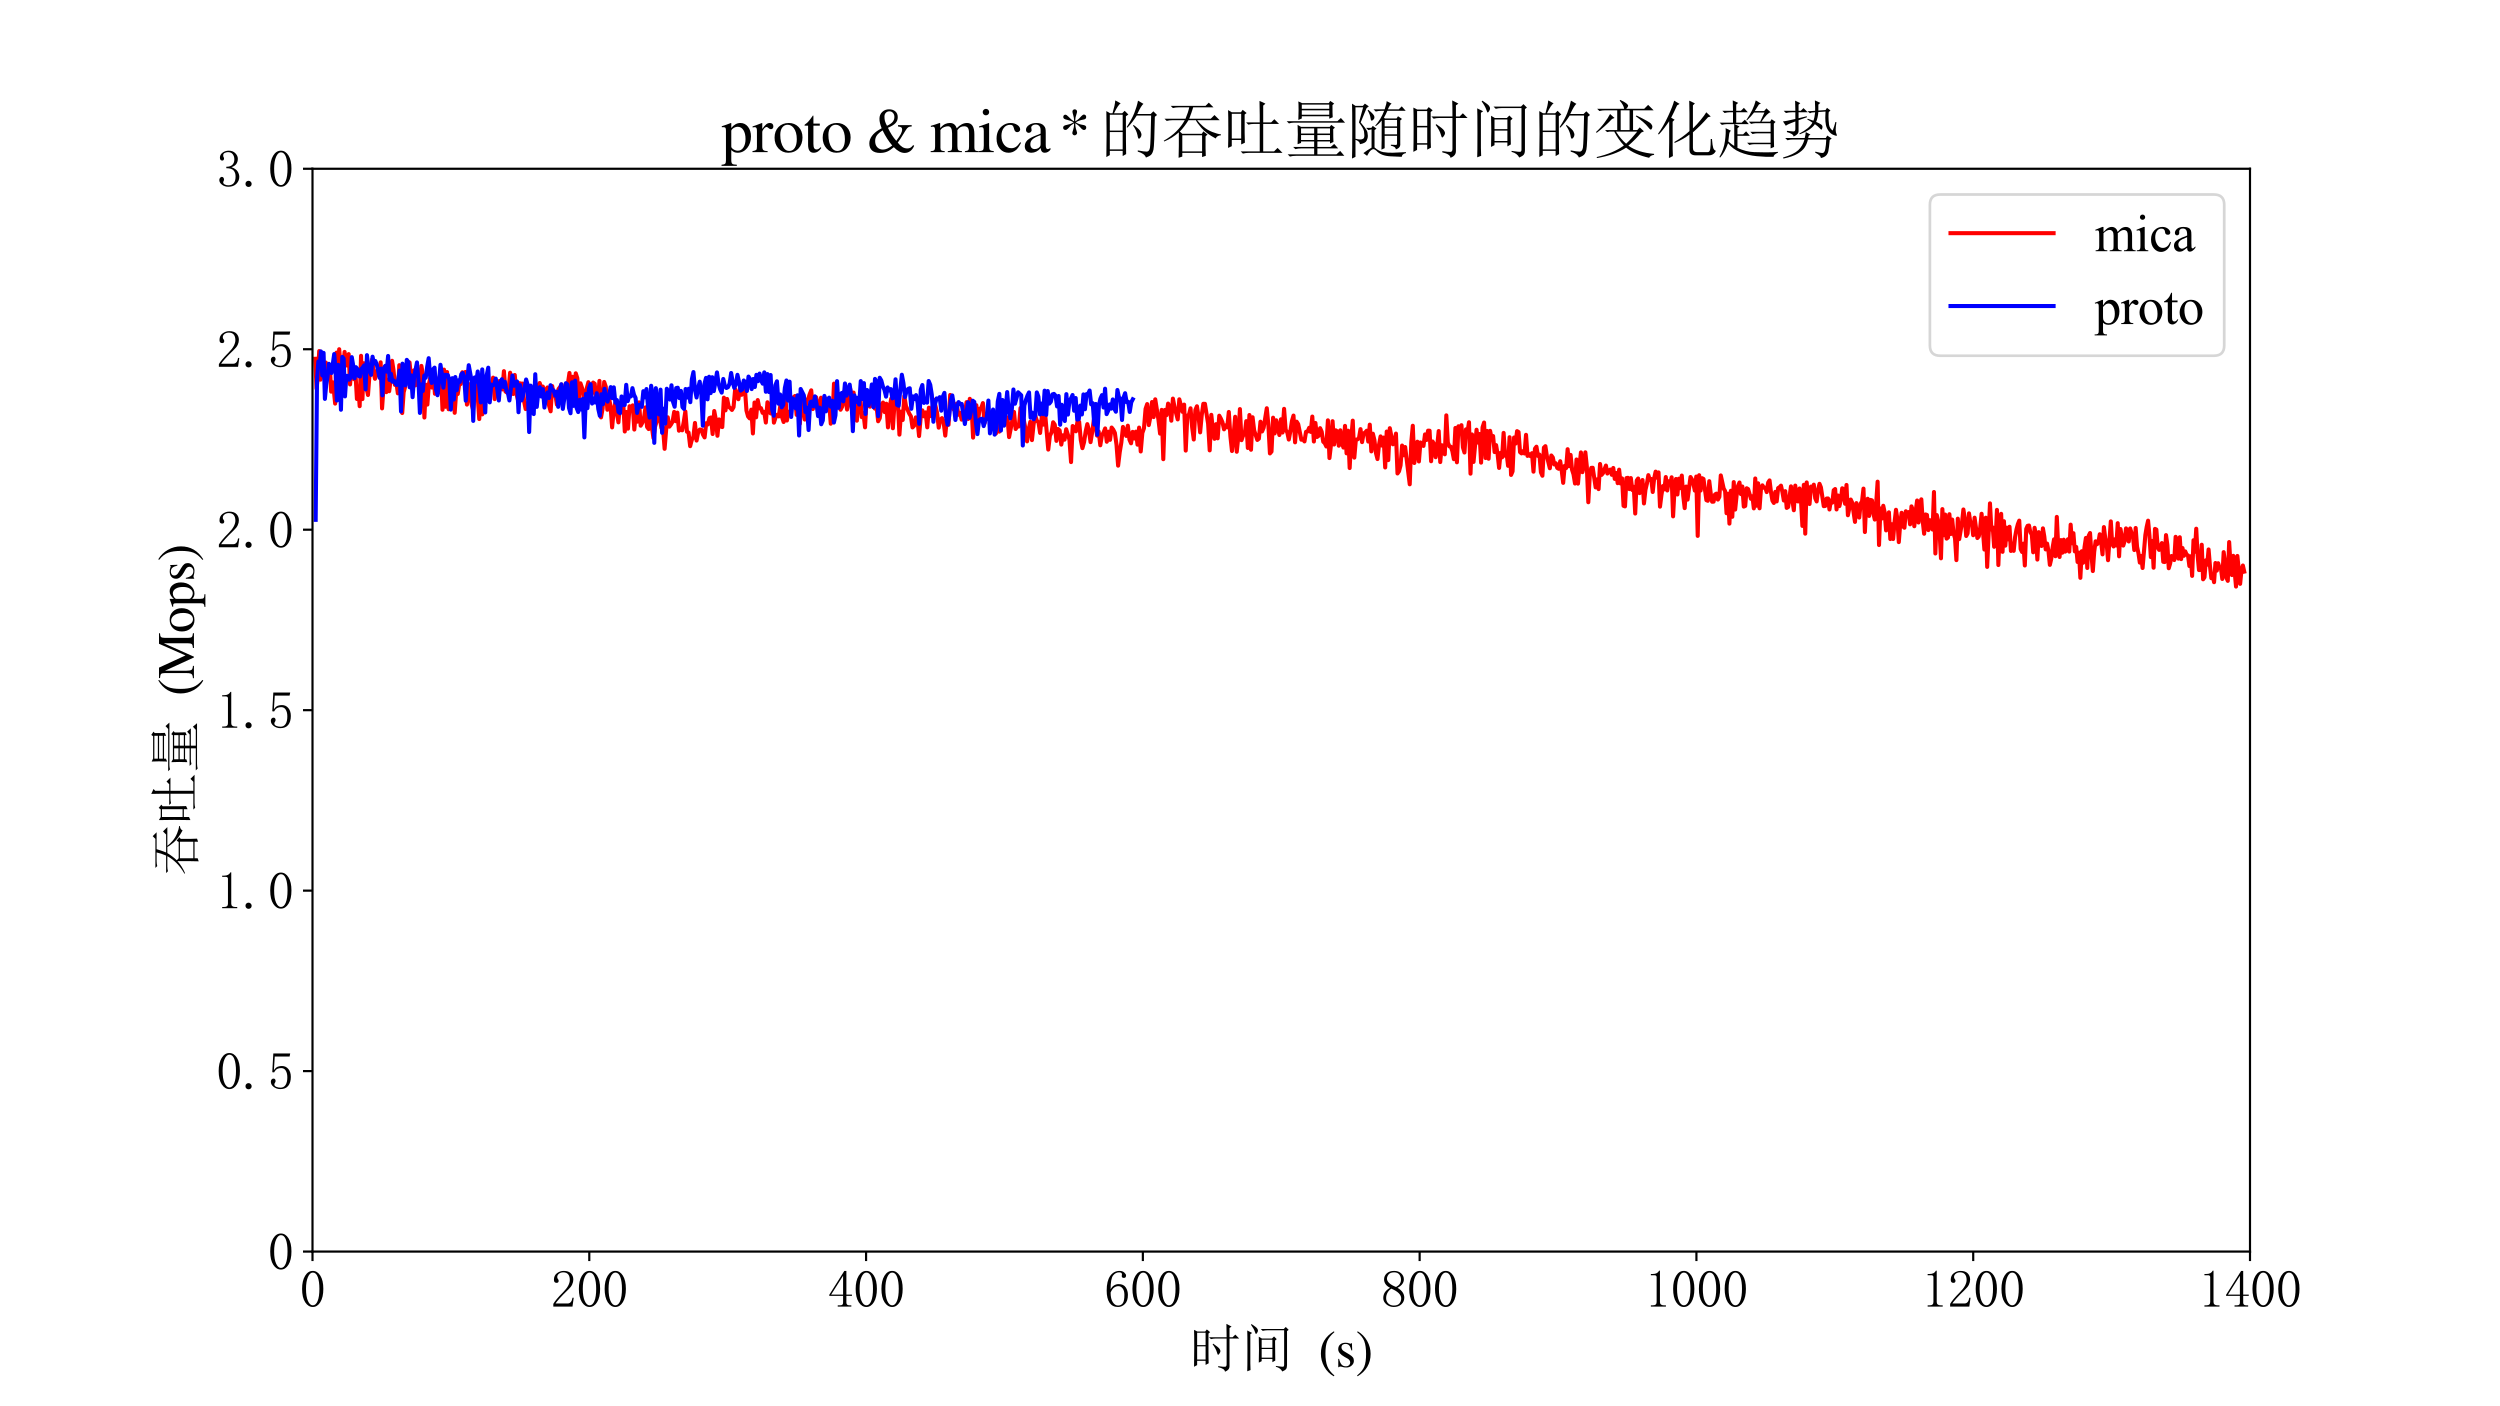 <?xml version="1.0" encoding="utf-8" standalone="no"?>
<!DOCTYPE svg PUBLIC "-//W3C//DTD SVG 1.1//EN"
  "http://www.w3.org/Graphics/SVG/1.1/DTD/svg11.dtd">
<svg xmlns:xlink="http://www.w3.org/1999/xlink" width="921.6pt" height="518.4pt" viewBox="0 0 921.6 518.4" xmlns="http://www.w3.org/2000/svg" version="1.1">
 <defs>
  <style type="text/css">*{stroke-linejoin: round; stroke-linecap: butt}</style>
 </defs>
 <g id="figure_1">
  <g id="patch_1">
   <path d="M 0 518.4 
L 921.6 518.4 
L 921.6 0 
L 0 0 
z
" style="fill: #ffffff"/>
  </g>
  <g id="axes_1">
   <g id="patch_2">
    <path d="M 115.2 461.376 
L 829.44 461.376 
L 829.44 62.208 
L 115.2 62.208 
z
" style="fill: #ffffff"/>
   </g>
   <g id="matplotlib.axis_1">
    <g id="xtick_1">
     <g id="line2d_1">
      <defs>
       <path id="m6065fb0985" d="M 0 0 
L 0 3.5 
" style="stroke: #000000; stroke-width: 0.8"/>
      </defs>
      <g>
       <use xlink:href="#m6065fb0985" x="115.2" y="461.376" style="stroke: #000000; stroke-width: 0.8"/>
      </g>
     </g>
     <g id="text_1">
      <!-- 0 -->
      <g transform="translate(110.45 481.958) scale(0.19 -0.19)">
       <defs>
        <path id="SimSun-30" d="M 1600 4225 
Q 1250 4225 1012 3687 
Q 775 3150 775 2250 
Q 775 1300 1012 775 
Q 1250 250 1600 250 
Q 1975 250 2187 775 
Q 2400 1300 2400 2250 
Q 2400 3150 2200 3687 
Q 2000 4225 1600 4225 
z
M 1600 50 
Q 1050 50 675 625 
Q 300 1200 300 2250 
Q 300 3225 662 3825 
Q 1025 4425 1600 4425 
Q 2150 4425 2512 3850 
Q 2875 3275 2875 2250 
Q 2875 1225 2512 637 
Q 2150 50 1600 50 
z
" transform="scale(0.016)"/>
       </defs>
       <use xlink:href="#SimSun-30"/>
      </g>
     </g>
    </g>
    <g id="xtick_2">
     <g id="line2d_2">
      <g>
       <use xlink:href="#m6065fb0985" x="217.234" y="461.376" style="stroke: #000000; stroke-width: 0.8"/>
      </g>
     </g>
     <g id="text_2">
      <!-- 200 -->
      <g transform="translate(202.984 481.958) scale(0.19 -0.19)">
       <defs>
        <path id="SimSun-32" d="M 2325 3325 
Q 2325 3775 2125 4012 
Q 1925 4250 1525 4250 
Q 1225 4250 1012 4087 
Q 800 3925 800 3675 
Q 800 3525 900 3425 
Q 975 3325 975 3225 
Q 975 3100 912 3037 
Q 850 2975 725 2975 
Q 575 2975 487 3062 
Q 400 3150 400 3350 
Q 400 3875 775 4150 
Q 1150 4425 1575 4425 
Q 2175 4425 2462 4125 
Q 2750 3825 2750 3375 
Q 2750 3075 2612 2775 
Q 2475 2475 2175 2200 
Q 1450 1500 1062 1062 
Q 675 625 600 475 
L 2075 475 
Q 2300 475 2450 650 
Q 2600 825 2650 1175 
L 2800 1175 
L 2650 100 
L 325 100 
L 325 425 
Q 450 650 737 1000 
Q 1025 1350 1500 1825 
Q 1925 2250 2125 2625 
Q 2325 3000 2325 3325 
z
" transform="scale(0.016)"/>
       </defs>
       <use xlink:href="#SimSun-32"/>
       <use xlink:href="#SimSun-30" x="50"/>
       <use xlink:href="#SimSun-30" x="100"/>
      </g>
     </g>
    </g>
    <g id="xtick_3">
     <g id="line2d_3">
      <g>
       <use xlink:href="#m6065fb0985" x="319.269" y="461.376" style="stroke: #000000; stroke-width: 0.8"/>
      </g>
     </g>
     <g id="text_3">
      <!-- 400 -->
      <g transform="translate(305.019 481.958) scale(0.19 -0.19)">
       <defs>
        <path id="SimSun-34" d="M 2300 575 
Q 2300 400 2400 325 
Q 2500 250 2675 250 
L 2900 250 
L 2900 100 
L 1250 100 
L 1250 250 
L 1525 250 
Q 1725 250 1812 325 
Q 1900 400 1900 575 
L 1900 1400 
L 225 1400 
L 225 1525 
L 2050 4425 
L 2300 4425 
L 2300 1550 
L 2975 1550 
L 2975 1400 
L 2300 1400 
L 2300 575 
z
M 1875 3800 
L 450 1550 
L 1900 1550 
L 1900 3800 
L 1875 3800 
z
" transform="scale(0.016)"/>
       </defs>
       <use xlink:href="#SimSun-34"/>
       <use xlink:href="#SimSun-30" x="50"/>
       <use xlink:href="#SimSun-30" x="100"/>
      </g>
     </g>
    </g>
    <g id="xtick_4">
     <g id="line2d_4">
      <g>
       <use xlink:href="#m6065fb0985" x="421.303" y="461.376" style="stroke: #000000; stroke-width: 0.8"/>
      </g>
     </g>
     <g id="text_4">
      <!-- 600 -->
      <g transform="translate(407.053 481.958) scale(0.19 -0.19)">
       <defs>
        <path id="SimSun-36" d="M 775 1800 
Q 775 1050 1037 637 
Q 1300 225 1675 225 
Q 2050 225 2250 500 
Q 2450 775 2450 1525 
Q 2450 2025 2237 2300 
Q 2025 2575 1725 2575 
Q 1450 2575 1212 2412 
Q 975 2250 775 1800 
z
M 1750 2825 
Q 2350 2825 2612 2425 
Q 2875 2025 2875 1525 
Q 2875 775 2512 412 
Q 2150 50 1675 50 
Q 1000 50 650 562 
Q 300 1075 300 2050 
Q 300 3200 725 3812 
Q 1150 4425 1875 4425 
Q 2225 4425 2437 4225 
Q 2650 4025 2650 3875 
Q 2650 3725 2587 3650 
Q 2525 3575 2375 3575 
Q 2250 3575 2187 3637 
Q 2125 3700 2125 3825 
Q 2125 3875 2150 3925 
Q 2150 3975 2150 4025 
Q 2150 4125 2075 4187 
Q 2000 4250 1800 4250 
Q 1375 4250 1075 3862 
Q 775 3475 775 2175 
Q 925 2500 1187 2662 
Q 1450 2825 1750 2825 
z
" transform="scale(0.016)"/>
       </defs>
       <use xlink:href="#SimSun-36"/>
       <use xlink:href="#SimSun-30" x="50"/>
       <use xlink:href="#SimSun-30" x="100"/>
      </g>
     </g>
    </g>
    <g id="xtick_5">
     <g id="line2d_5">
      <g>
       <use xlink:href="#m6065fb0985" x="523.337" y="461.376" style="stroke: #000000; stroke-width: 0.8"/>
      </g>
     </g>
     <g id="text_5">
      <!-- 800 -->
      <g transform="translate(509.087 481.958) scale(0.19 -0.19)">
       <defs>
        <path id="SimSun-38" d="M 625 1125 
Q 625 725 887 475 
Q 1150 225 1550 225 
Q 2025 225 2237 475 
Q 2450 725 2450 1100 
Q 2450 1425 2150 1725 
Q 1850 2025 1250 2275 
Q 950 2075 787 1775 
Q 625 1475 625 1125 
z
M 2825 1175 
Q 2825 700 2475 375 
Q 2125 50 1550 50 
Q 1025 50 650 375 
Q 275 700 275 1125 
Q 275 1550 487 1850 
Q 700 2150 1100 2375 
Q 750 2550 562 2812 
Q 375 3075 375 3400 
Q 375 3825 700 4125 
Q 1025 4425 1600 4425 
Q 2125 4425 2450 4125 
Q 2775 3825 2775 3400 
Q 2775 3100 2587 2837 
Q 2400 2575 2000 2375 
Q 2425 2125 2625 1825 
Q 2825 1525 2825 1175 
z
M 2425 3375 
Q 2425 3725 2225 3987 
Q 2025 4250 1600 4250 
Q 1125 4250 925 4000 
Q 725 3750 725 3475 
Q 725 3200 1012 2937 
Q 1300 2675 1825 2475 
Q 2125 2625 2275 2850 
Q 2425 3075 2425 3375 
z
" transform="scale(0.016)"/>
       </defs>
       <use xlink:href="#SimSun-38"/>
       <use xlink:href="#SimSun-30" x="50"/>
       <use xlink:href="#SimSun-30" x="100"/>
      </g>
     </g>
    </g>
    <g id="xtick_6">
     <g id="line2d_6">
      <g>
       <use xlink:href="#m6065fb0985" x="625.371" y="461.376" style="stroke: #000000; stroke-width: 0.8"/>
      </g>
     </g>
     <g id="text_6">
      <!-- 1000 -->
      <g transform="translate(606.371 481.958) scale(0.19 -0.19)">
       <defs>
        <path id="SimSun-31" d="M 1825 4450 
L 1825 650 
Q 1825 450 1950 350 
Q 2075 250 2300 250 
L 2550 250 
L 2550 100 
L 725 100 
L 725 250 
L 950 250 
Q 1200 250 1312 350 
Q 1425 450 1425 650 
L 1425 3675 
Q 1425 3775 1362 3837 
Q 1300 3900 1175 3900 
L 725 3900 
L 725 4050 
L 950 4050 
Q 1250 4050 1437 4150 
Q 1625 4250 1725 4450 
L 1825 4450 
z
" transform="scale(0.016)"/>
       </defs>
       <use xlink:href="#SimSun-31"/>
       <use xlink:href="#SimSun-30" x="50"/>
       <use xlink:href="#SimSun-30" x="100"/>
       <use xlink:href="#SimSun-30" x="150"/>
      </g>
     </g>
    </g>
    <g id="xtick_7">
     <g id="line2d_7">
      <g>
       <use xlink:href="#m6065fb0985" x="727.406" y="461.376" style="stroke: #000000; stroke-width: 0.8"/>
      </g>
     </g>
     <g id="text_7">
      <!-- 1200 -->
      <g transform="translate(708.406 481.958) scale(0.19 -0.19)">
       <use xlink:href="#SimSun-31"/>
       <use xlink:href="#SimSun-32" x="50"/>
       <use xlink:href="#SimSun-30" x="100"/>
       <use xlink:href="#SimSun-30" x="150"/>
      </g>
     </g>
    </g>
    <g id="xtick_8">
     <g id="line2d_8">
      <g>
       <use xlink:href="#m6065fb0985" x="829.44" y="461.376" style="stroke: #000000; stroke-width: 0.8"/>
      </g>
     </g>
     <g id="text_8">
      <!-- 1400 -->
      <g transform="translate(810.44 481.958) scale(0.19 -0.19)">
       <use xlink:href="#SimSun-31"/>
       <use xlink:href="#SimSun-34" x="50"/>
       <use xlink:href="#SimSun-30" x="100"/>
       <use xlink:href="#SimSun-30" x="150"/>
      </g>
     </g>
    </g>
    <g id="text_9">
     <!-- 时间 $\mathrm{(s)}$ -->
     <g transform="translate(438.5 503.987) scale(0.19 -0.19)">
      <defs>
       <path id="SimSun-65f6" d="M 4500 3600 
Q 4500 4575 4475 5225 
L 5100 4900 
L 4850 4725 
L 4850 3600 
L 5225 3600 
L 5550 3925 
L 6025 3450 
L 4850 3450 
L 4850 100 
Q 4850 -375 4300 -575 
Q 4275 -200 3475 -25 
L 3475 100 
Q 4150 0 4325 25 
Q 4500 50 4500 325 
L 4500 3450 
L 3200 3450 
Q 2875 3450 2600 3375 
L 2375 3600 
L 4500 3600 
z
M 2875 2825 
Q 3525 2375 3637 2200 
Q 3750 2025 3750 1925 
Q 3750 1800 3637 1637 
Q 3525 1475 3475 1475 
Q 3400 1475 3325 1775 
Q 3200 2225 2800 2750 
L 2875 2825 
z
M 925 4150 
L 925 2650 
L 1950 2650 
L 1950 4150 
L 925 4150 
z
M 925 2500 
L 925 900 
L 1950 900 
L 1950 2500 
L 925 2500 
z
M 2300 2000 
Q 2300 800 2325 450 
L 1950 250 
L 1950 750 
L 925 750 
L 925 225 
L 550 25 
Q 575 825 575 2425 
Q 575 4025 550 4500 
L 950 4300 
L 1900 4300 
L 2100 4550 
L 2500 4225 
L 2300 4050 
L 2300 2000 
z
" transform="scale(0.016)"/>
       <path id="SimSun-95f4" d="M 2150 525 
Q 2175 1325 2175 2112 
Q 2175 2900 2150 3675 
L 2525 3450 
L 3750 3450 
L 4000 3700 
L 4325 3375 
L 4125 3200 
Q 4125 1550 4150 775 
L 3800 575 
L 3800 975 
L 2500 975 
L 2500 700 
L 2150 525 
z
M 2500 3300 
L 2500 2325 
L 3800 2325 
L 3800 3300 
L 2500 3300 
z
M 2500 2175 
L 2500 1125 
L 3800 1125 
L 3800 2175 
L 2500 2175 
z
M 1275 5200 
Q 1850 4825 1950 4675 
Q 2050 4525 2050 4425 
Q 2050 4275 1950 4137 
Q 1850 4000 1825 4000 
Q 1750 4000 1675 4275 
Q 1550 4650 1200 5125 
L 1275 5200 
z
M 1125 425 
Q 1125 25 1150 -375 
L 750 -525 
Q 775 -150 775 1950 
Q 775 4050 750 4425 
L 1350 4125 
L 1125 3975 
L 1125 425 
z
M 4225 125 
Q 5025 0 5125 37 
Q 5225 75 5225 250 
L 5225 4450 
L 3225 4450 
Q 2900 4450 2625 4375 
L 2400 4600 
L 5175 4600 
L 5425 4850 
L 5775 4500 
L 5575 4350 
L 5575 225 
Q 5575 -100 5462 -250 
Q 5350 -400 5000 -550 
Q 4800 -125 4225 25 
L 4225 125 
z
" transform="scale(0.016)"/>
       <path id="SimSun-20" d="M 0 0 
Q 0 0 0 0 
z
" transform="scale(0.016)"/>
       <path id="STIXGeneral-Regular-28" d="M 1946 -1030 
L 1869 -1133 
Q 1126 -710 716 32 
Q 307 774 307 1613 
Q 307 3386 1888 4326 
L 1946 4224 
Q 1293 3667 1075 3126 
Q 858 2586 858 1632 
Q 858 685 1082 96 
Q 1306 -493 1946 -1030 
z
" transform="scale(0.016)"/>
       <path id="STIXGeneral-Regular-73" d="M 998 1926 
L 1664 1523 
Q 1984 1331 2105 1164 
Q 2227 998 2227 736 
Q 2227 416 1961 176 
Q 1696 -64 1331 -64 
Q 1030 -64 864 -6 
Q 691 51 570 51 
Q 461 51 416 -26 
L 333 -26 
L 333 979 
L 435 979 
Q 538 512 730 294 
Q 922 77 1248 77 
Q 1485 77 1632 211 
Q 1779 346 1779 550 
Q 1779 845 1440 1030 
L 1094 1222 
Q 326 1651 326 2150 
Q 326 2522 566 2730 
Q 806 2938 1210 2938 
Q 1491 2938 1638 2867 
Q 1754 2816 1818 2816 
Q 1862 2816 1920 2880 
L 1990 2880 
L 2022 2010 
L 1926 2010 
Q 1818 2445 1654 2621 
Q 1491 2797 1203 2797 
Q 986 2797 854 2688 
Q 723 2579 723 2362 
Q 723 2253 796 2128 
Q 870 2003 998 1926 
z
" transform="scale(0.016)"/>
       <path id="STIXGeneral-Regular-29" d="M 186 4224 
L 262 4326 
Q 992 3891 1408 3148 
Q 1824 2406 1824 1581 
Q 1824 -166 243 -1133 
L 186 -1030 
Q 845 -486 1059 54 
Q 1274 595 1274 1562 
Q 1274 2534 1059 3120 
Q 845 3706 186 4224 
z
" transform="scale(0.016)"/>
      </defs>
      <use xlink:href="#SimSun-65f6" transform="translate(0 0.359)"/>
      <use xlink:href="#SimSun-95f4" transform="translate(100 0.359)"/>
      <use xlink:href="#SimSun-20" transform="translate(200 0.359)"/>
      <use xlink:href="#STIXGeneral-Regular-28" transform="translate(250 0.359)"/>
      <use xlink:href="#STIXGeneral-Regular-73" transform="translate(283.3 0.359)"/>
      <use xlink:href="#STIXGeneral-Regular-29" transform="translate(322.2 0.359)"/>
     </g>
    </g>
   </g>
   <g id="matplotlib.axis_2">
    <g id="ytick_1">
     <g id="line2d_9">
      <defs>
       <path id="m5de5daeb89" d="M 0 0 
L -3.5 0 
" style="stroke: #000000; stroke-width: 0.8"/>
      </defs>
      <g>
       <use xlink:href="#m5de5daeb89" x="115.2" y="461.376" style="stroke: #000000; stroke-width: 0.8"/>
      </g>
     </g>
     <g id="text_10">
      <!-- 0 -->
      <g transform="translate(98.7 468.167) scale(0.19 -0.19)">
       <use xlink:href="#SimSun-30"/>
      </g>
     </g>
    </g>
    <g id="ytick_2">
     <g id="line2d_10">
      <g>
       <use xlink:href="#m5de5daeb89" x="115.2" y="394.848" style="stroke: #000000; stroke-width: 0.8"/>
      </g>
     </g>
     <g id="text_11">
      <!-- 0.5 -->
      <g transform="translate(79.7 401.639) scale(0.19 -0.19)">
       <defs>
        <path id="SimSun-2e" d="M 800 25 
Q 650 25 537 125 
Q 425 225 425 400 
Q 425 575 537 675 
Q 650 775 800 775 
Q 950 775 1062 662 
Q 1175 550 1175 400 
Q 1175 225 1062 125 
Q 950 25 800 25 
z
" transform="scale(0.016)"/>
        <path id="SimSun-35" d="M 1725 2850 
Q 2200 2850 2500 2487 
Q 2800 2125 2800 1525 
Q 2800 850 2487 450 
Q 2175 50 1525 50 
Q 1075 50 725 312 
Q 375 575 375 950 
Q 375 1100 462 1212 
Q 550 1325 700 1325 
Q 850 1325 900 1225 
Q 950 1125 950 1050 
Q 950 900 875 825 
Q 800 725 800 625 
Q 800 425 1037 325 
Q 1275 225 1550 225 
Q 1950 225 2162 550 
Q 2375 875 2375 1475 
Q 2375 1975 2187 2287 
Q 2000 2600 1625 2600 
Q 1350 2600 1150 2500 
Q 950 2400 775 2075 
L 550 2100 
L 675 4375 
L 2725 4375 
L 2650 4000 
L 850 4000 
L 750 2350 
Q 1000 2700 1237 2775 
Q 1475 2850 1725 2850 
z
" transform="scale(0.016)"/>
       </defs>
       <use xlink:href="#SimSun-30"/>
       <use xlink:href="#SimSun-2e" x="50"/>
       <use xlink:href="#SimSun-35" x="100"/>
      </g>
     </g>
    </g>
    <g id="ytick_3">
     <g id="line2d_11">
      <g>
       <use xlink:href="#m5de5daeb89" x="115.2" y="328.32" style="stroke: #000000; stroke-width: 0.8"/>
      </g>
     </g>
     <g id="text_12">
      <!-- 1.0 -->
      <g transform="translate(79.7 335.111) scale(0.19 -0.19)">
       <use xlink:href="#SimSun-31"/>
       <use xlink:href="#SimSun-2e" x="50"/>
       <use xlink:href="#SimSun-30" x="100"/>
      </g>
     </g>
    </g>
    <g id="ytick_4">
     <g id="line2d_12">
      <g>
       <use xlink:href="#m5de5daeb89" x="115.2" y="261.792" style="stroke: #000000; stroke-width: 0.8"/>
      </g>
     </g>
     <g id="text_13">
      <!-- 1.5 -->
      <g transform="translate(79.7 268.583) scale(0.19 -0.19)">
       <use xlink:href="#SimSun-31"/>
       <use xlink:href="#SimSun-2e" x="50"/>
       <use xlink:href="#SimSun-35" x="100"/>
      </g>
     </g>
    </g>
    <g id="ytick_5">
     <g id="line2d_13">
      <g>
       <use xlink:href="#m5de5daeb89" x="115.2" y="195.264" style="stroke: #000000; stroke-width: 0.8"/>
      </g>
     </g>
     <g id="text_14">
      <!-- 2.0 -->
      <g transform="translate(79.7 202.055) scale(0.19 -0.19)">
       <use xlink:href="#SimSun-32"/>
       <use xlink:href="#SimSun-2e" x="50"/>
       <use xlink:href="#SimSun-30" x="100"/>
      </g>
     </g>
    </g>
    <g id="ytick_6">
     <g id="line2d_14">
      <g>
       <use xlink:href="#m5de5daeb89" x="115.2" y="128.736" style="stroke: #000000; stroke-width: 0.8"/>
      </g>
     </g>
     <g id="text_15">
      <!-- 2.5 -->
      <g transform="translate(79.7 135.527) scale(0.19 -0.19)">
       <use xlink:href="#SimSun-32"/>
       <use xlink:href="#SimSun-2e" x="50"/>
       <use xlink:href="#SimSun-35" x="100"/>
      </g>
     </g>
    </g>
    <g id="ytick_7">
     <g id="line2d_15">
      <g>
       <use xlink:href="#m5de5daeb89" x="115.2" y="62.208" style="stroke: #000000; stroke-width: 0.8"/>
      </g>
     </g>
     <g id="text_16">
      <!-- 3.0 -->
      <g transform="translate(79.7 68.999) scale(0.19 -0.19)">
       <defs>
        <path id="SimSun-33" d="M 2800 1250 
Q 2800 775 2450 412 
Q 2100 50 1475 50 
Q 1025 50 700 300 
Q 375 550 375 875 
Q 375 1025 475 1137 
Q 575 1250 675 1250 
Q 825 1250 887 1137 
Q 950 1025 950 950 
Q 950 825 900 750 
Q 850 650 850 575 
Q 850 425 1037 325 
Q 1225 225 1450 225 
Q 1900 225 2125 487 
Q 2350 750 2350 1300 
Q 2350 1750 2112 2025 
Q 1875 2300 1225 2300 
L 1225 2475 
Q 1725 2475 1962 2712 
Q 2200 2950 2200 3375 
Q 2200 3725 2012 3987 
Q 1825 4250 1425 4250 
Q 1250 4250 1050 4162 
Q 850 4075 850 3875 
Q 850 3675 900 3625 
Q 950 3575 950 3500 
Q 950 3375 900 3300 
Q 850 3225 725 3225 
Q 625 3225 537 3300 
Q 450 3375 450 3575 
Q 450 3950 775 4187 
Q 1100 4425 1525 4425 
Q 2025 4425 2325 4112 
Q 2625 3800 2625 3450 
Q 2625 3075 2437 2812 
Q 2250 2550 1850 2425 
Q 2400 2225 2600 1900 
Q 2800 1575 2800 1250 
z
" transform="scale(0.016)"/>
       </defs>
       <use xlink:href="#SimSun-33"/>
       <use xlink:href="#SimSun-2e" x="50"/>
       <use xlink:href="#SimSun-30" x="100"/>
      </g>
     </g>
    </g>
    <g id="text_17">
     <!-- 吞吐量 $\mathrm{(Mops)}$ -->
     <g transform="translate(71.52 323.067) rotate(-90) scale(0.19 -0.19)">
      <defs>
       <path id="SimSun-541e" d="M 2200 1700 
L 2200 75 
L 4200 75 
L 4200 1700 
L 2200 1700 
z
M 1025 4675 
L 4550 4675 
L 4875 5000 
L 5350 4525 
L 3300 4525 
Q 3150 4025 2900 3375 
L 5075 3375 
L 5450 3750 
L 5975 3225 
L 3700 3225 
Q 3925 2925 4312 2587 
Q 4700 2250 5225 2037 
Q 5750 1825 6100 1800 
L 6100 1700 
Q 5700 1675 5575 1375 
Q 4600 1900 4137 2437 
Q 3675 2975 3575 3225 
L 2825 3225 
Q 2425 2575 1950 2075 
L 2200 1850 
L 4175 1850 
L 4325 2100 
L 4750 1775 
L 4550 1600 
L 4550 375 
Q 4550 -50 4575 -375 
L 4200 -500 
L 4200 -75 
L 2200 -75 
L 2200 -450 
L 1825 -575 
Q 1850 175 1850 625 
L 1850 2000 
Q 1175 1400 375 1075 
L 325 1150 
Q 1075 1575 1600 2100 
Q 2125 2625 2450 3225 
L 1225 3225 
Q 900 3225 625 3150 
L 400 3375 
L 2525 3375 
Q 2800 4025 2900 4525 
L 1850 4525 
Q 1525 4525 1250 4450 
L 1025 4675 
z
" transform="scale(0.016)"/>
       <path id="SimSun-5410" d="M 3775 3000 
L 3775 3750 
Q 3775 4400 3750 5175 
L 4350 4900 
L 4125 4700 
L 4125 3000 
L 4925 3000 
L 5250 3325 
L 5725 2850 
L 4125 2850 
L 4125 75 
L 5225 75 
L 5575 425 
L 6075 -75 
L 2675 -75 
Q 2350 -75 2075 -150 
L 1850 75 
L 3775 75 
L 3775 2850 
L 3225 2850 
Q 2900 2850 2625 2775 
L 2400 3000 
L 3775 3000 
z
M 575 4250 
L 950 4025 
L 1875 4025 
L 2050 4275 
L 2450 3950 
L 2250 3800 
L 2250 1950 
Q 2250 1375 2275 950 
L 1900 775 
L 1900 1225 
L 950 1225 
L 950 600 
L 575 425 
Q 600 1075 600 2375 
Q 600 3675 575 4250 
z
M 950 3875 
L 950 1375 
L 1900 1375 
L 1900 3875 
L 950 3875 
z
" transform="scale(0.016)"/>
       <path id="SimSun-91cf" d="M 1700 2400 
L 1700 1875 
L 3025 1875 
L 3025 2400 
L 1700 2400 
z
M 3350 2400 
L 3350 1875 
L 4625 1875 
L 4625 2400 
L 3350 2400 
z
M 1700 1725 
L 1700 1225 
L 3025 1225 
L 3025 1725 
L 1700 1725 
z
M 3350 1725 
L 3350 1225 
L 4625 1225 
L 4625 1725 
L 3350 1725 
z
M 4950 2325 
Q 4950 1350 4975 1025 
L 4625 875 
L 4625 1075 
L 3350 1075 
L 3350 525 
L 4700 525 
L 5050 825 
L 5450 375 
L 3350 375 
L 3350 -225 
L 5275 -225 
L 5650 125 
L 6075 -375 
L 1175 -375 
Q 850 -375 575 -450 
L 350 -225 
L 3025 -225 
L 3025 375 
L 1725 375 
Q 1400 375 1125 300 
L 900 525 
L 3025 525 
L 3025 1075 
L 1700 1075 
L 1700 925 
L 1350 800 
Q 1375 1300 1375 1787 
Q 1375 2275 1350 2750 
L 1700 2550 
L 4600 2550 
L 4750 2750 
L 5125 2475 
L 4950 2325 
z
M 1775 4800 
L 1775 4375 
L 4550 4375 
L 4550 4800 
L 1775 4800 
z
M 1775 4225 
L 1775 3775 
L 4550 3775 
L 4550 4225 
L 1775 4225 
z
M 4875 4750 
Q 4875 3825 4900 3525 
L 4550 3375 
L 4550 3625 
L 1775 3625 
L 1775 3400 
L 1425 3250 
Q 1450 3650 1450 4262 
Q 1450 4875 1425 5125 
L 1800 4950 
L 4500 4950 
L 4650 5175 
L 5050 4900 
L 4875 4750 
z
M 250 3125 
L 5375 3125 
L 5725 3450 
L 6150 2975 
L 950 2975 
Q 750 2975 475 2900 
L 250 3125 
z
" transform="scale(0.016)"/>
       <path id="STIXGeneral-Regular-4d" d="M 5530 0 
L 3738 0 
L 3738 122 
Q 4115 147 4214 265 
Q 4314 384 4314 787 
L 4314 3661 
L 2682 0 
L 2592 0 
L 979 3514 
L 979 966 
Q 979 448 1088 294 
Q 1197 141 1574 122 
L 1574 0 
L 77 0 
L 77 122 
Q 358 141 480 205 
Q 602 269 650 432 
Q 698 595 698 966 
L 698 3514 
Q 698 3878 589 3984 
Q 480 4090 90 4115 
L 90 4237 
L 1357 4237 
L 2835 1024 
L 4250 4237 
L 5523 4237 
L 5523 4115 
Q 5178 4109 5072 3993 
Q 4966 3878 4966 3520 
L 4966 717 
Q 4966 378 5072 262 
Q 5178 147 5530 122 
L 5530 0 
z
" transform="scale(0.016)"/>
       <path id="STIXGeneral-Regular-6f" d="M 3008 1478 
Q 3008 806 2608 371 
Q 2208 -64 1568 -64 
Q 979 -64 582 368 
Q 186 800 186 1459 
Q 186 2125 582 2534 
Q 979 2944 1626 2944 
Q 2221 2944 2614 2537 
Q 3008 2131 3008 1478 
z
M 2432 1306 
Q 2432 2035 2112 2445 
Q 1856 2765 1504 2765 
Q 1171 2765 966 2493 
Q 762 2221 762 1747 
Q 762 928 1101 435 
Q 1318 115 1677 115 
Q 2029 115 2230 432 
Q 2432 749 2432 1306 
z
" transform="scale(0.016)"/>
       <path id="STIXGeneral-Regular-70" d="M 1018 2931 
L 1018 2438 
Q 1421 2944 1939 2944 
Q 2406 2944 2707 2560 
Q 3008 2176 3008 1581 
Q 3008 883 2621 409 
Q 2234 -64 1664 -64 
Q 1466 -64 1328 -6 
Q 1190 51 1018 211 
L 1018 -794 
Q 1018 -1094 1120 -1180 
Q 1222 -1267 1581 -1274 
L 1581 -1389 
L 32 -1389 
L 32 -1280 
Q 314 -1254 397 -1171 
Q 480 -1088 480 -838 
L 480 2157 
Q 480 2381 429 2451 
Q 378 2522 218 2522 
Q 115 2522 58 2515 
L 58 2618 
Q 506 2752 979 2944 
L 1018 2931 
z
M 1018 2138 
L 1018 563 
Q 1018 422 1238 281 
Q 1459 141 1683 141 
Q 2029 141 2243 467 
Q 2458 794 2458 1325 
Q 2458 1888 2243 2224 
Q 2029 2560 1670 2560 
Q 1446 2560 1232 2419 
Q 1018 2278 1018 2138 
z
" transform="scale(0.016)"/>
      </defs>
      <use xlink:href="#SimSun-541e" transform="translate(0 0.141)"/>
      <use xlink:href="#SimSun-5410" transform="translate(100 0.141)"/>
      <use xlink:href="#SimSun-91cf" transform="translate(200 0.141)"/>
      <use xlink:href="#SimSun-20" transform="translate(300 0.141)"/>
      <use xlink:href="#STIXGeneral-Regular-28" transform="translate(350 0.141)"/>
      <use xlink:href="#STIXGeneral-Regular-4d" transform="translate(383.3 0.141)"/>
      <use xlink:href="#STIXGeneral-Regular-6f" transform="translate(472.2 0.141)"/>
      <use xlink:href="#STIXGeneral-Regular-70" transform="translate(522.2 0.141)"/>
      <use xlink:href="#STIXGeneral-Regular-73" transform="translate(572.2 0.141)"/>
      <use xlink:href="#STIXGeneral-Regular-29" transform="translate(611.1 0.141)"/>
     </g>
    </g>
   </g>
   <g id="line2d_16">
    <path d="M 116.205 132.261 
L 116.695 143.226 
L 117.185 138.869 
L 117.674 129.41 
L 118.159 139.956 
L 118.649 138.061 
L 119.133 136.675 
L 119.623 136.038 
L 120.113 133.654 
L 120.603 138.401 
L 121.092 138.985 
L 121.582 134.899 
L 122.077 144.377 
L 122.567 140.912 
L 123.062 143.986 
L 123.552 148.782 
L 124.046 129.995 
L 124.546 139.761 
L 125.041 128.741 
L 125.541 134.998 
L 126.036 133.787 
L 126.531 135.454 
L 127.031 129.731 
L 127.536 134.669 
L 128.036 134.744 
L 128.536 130.541 
L 129.041 141.724 
L 129.546 136.005 
L 130.051 137.656 
L 130.556 139.803 
L 131.066 138.063 
L 131.571 147.086 
L 132.076 142.476 
L 132.587 149.738 
L 133.097 131.162 
L 133.607 147.122 
L 134.117 133.894 
L 134.627 135.363 
L 135.137 143.088 
L 135.653 145.61 
L 136.168 138.724 
L 137.199 132.461 
L 137.719 137.126 
L 138.234 139.635 
L 138.755 136.84 
L 139.275 138.354 
L 139.8 136.823 
L 140.321 133.57 
L 140.841 150.55 
L 141.892 135.257 
L 142.418 144.566 
L 142.943 140.018 
L 143.469 144.217 
L 143.999 139.996 
L 144.53 133.001 
L 145.06 136.407 
L 145.591 141.898 
L 146.127 141.015 
L 146.662 145.003 
L 147.193 134.621 
L 148.269 152.262 
L 148.805 144.611 
L 149.346 142.62 
L 149.887 136.257 
L 150.427 138.397 
L 150.973 133.606 
L 151.514 138.924 
L 152.055 140.879 
L 152.601 136.534 
L 153.147 142.052 
L 153.698 135.098 
L 154.243 141.785 
L 154.794 141.122 
L 155.345 134.888 
L 155.891 138.04 
L 156.447 153.92 
L 156.998 141.825 
L 157.549 149.147 
L 158.105 141.552 
L 158.662 139.138 
L 159.218 142.873 
L 159.774 137.344 
L 160.33 145.163 
L 160.886 139.933 
L 161.447 144.913 
L 162.003 139.006 
L 162.564 137.807 
L 163.12 151.046 
L 163.682 136.256 
L 164.243 149.959 
L 164.804 137.145 
L 165.365 150.868 
L 165.926 144.089 
L 166.488 140.431 
L 167.049 140.992 
L 167.615 152.177 
L 168.176 144.241 
L 168.742 145.242 
L 169.304 141.495 
L 169.87 141.552 
L 170.436 137.218 
L 170.997 138.492 
L 171.564 137.12 
L 172.135 149.15 
L 172.701 141.53 
L 173.829 148.949 
L 174.395 151.061 
L 174.967 144.018 
L 175.533 141.996 
L 176.099 146.053 
L 176.671 154.482 
L 177.237 144.923 
L 177.803 152.748 
L 178.369 146.254 
L 178.936 141.997 
L 179.507 143.635 
L 180.073 143.435 
L 180.645 142.419 
L 181.211 143.404 
L 181.777 139.213 
L 182.349 147.136 
L 182.915 143.595 
L 183.486 143.858 
L 184.058 140.477 
L 184.629 143.137 
L 185.196 143.562 
L 185.767 136.823 
L 186.338 144.338 
L 186.91 144.73 
L 187.481 143.479 
L 188.047 137.396 
L 188.624 144.142 
L 189.195 145.244 
L 189.767 138.237 
L 190.338 144.945 
L 190.915 147.344 
L 191.486 141.25 
L 192.062 141.433 
L 192.634 141.396 
L 193.205 147.967 
L 193.777 150.8 
L 194.353 148.636 
L 194.924 148.947 
L 195.496 144.851 
L 196.072 147.513 
L 196.649 145.104 
L 197.22 145.254 
L 197.797 146.118 
L 198.373 142.025 
L 198.945 141.188 
L 199.521 142.878 
L 200.103 142.504 
L 200.679 143.794 
L 201.256 146.378 
L 201.832 142.828 
L 202.409 149.532 
L 202.985 151.627 
L 203.567 142.321 
L 204.143 145.862 
L 204.72 145.532 
L 205.296 149.174 
L 205.873 143.418 
L 206.454 142.7 
L 207.031 141.752 
L 207.612 146.422 
L 208.189 142.936 
L 208.765 143.437 
L 209.342 141.456 
L 209.924 137.488 
L 210.505 143.271 
L 211.087 138.89 
L 211.663 146.829 
L 212.245 137.615 
L 212.826 139.42 
L 213.408 149.505 
L 213.99 141.303 
L 215.153 144.759 
L 215.734 150.681 
L 216.316 143.094 
L 216.898 140.89 
L 217.479 146.369 
L 218.061 145.216 
L 218.647 141.035 
L 219.229 141.454 
L 219.811 147.833 
L 220.392 147.811 
L 220.979 140.411 
L 221.561 153.868 
L 222.142 150.628 
L 222.729 140.807 
L 223.31 142.541 
L 223.892 151.052 
L 224.479 146.779 
L 225.06 149.56 
L 225.647 157.558 
L 226.229 151.48 
L 226.81 148.694 
L 227.978 155.701 
L 228.565 148.561 
L 229.152 151.724 
L 229.733 148.236 
L 230.32 159.066 
L 230.907 151.864 
L 231.494 158.025 
L 232.08 149.747 
L 232.662 150.139 
L 233.249 149.429 
L 233.835 158.352 
L 234.422 151.673 
L 235.004 155.437 
L 235.59 148.323 
L 236.177 156.93 
L 236.764 155.902 
L 237.35 154.509 
L 237.937 150.172 
L 238.529 157.384 
L 239.116 158.17 
L 239.702 153.332 
L 240.881 161.481 
L 241.467 157.352 
L 242.059 155.342 
L 242.646 152.524 
L 243.233 154.214 
L 243.824 157.735 
L 244.411 157.685 
L 244.998 165.455 
L 245.585 158.248 
L 246.171 153.835 
L 246.763 157.284 
L 247.35 156.473 
L 247.936 155.433 
L 248.528 151.837 
L 249.115 155.265 
L 249.702 152.11 
L 250.293 158.778 
L 250.88 158.001 
L 251.472 158.633 
L 252.064 155.498 
L 252.65 151.675 
L 253.242 159.156 
L 253.834 159.457 
L 254.421 164.477 
L 255.012 162.186 
L 255.599 161.11 
L 256.191 155.915 
L 256.783 162.413 
L 257.375 159.276 
L 257.966 158.349 
L 258.558 158.43 
L 259.15 160.21 
L 259.742 161.248 
L 260.334 156.01 
L 260.925 156.481 
L 261.517 154.115 
L 262.109 153.891 
L 262.701 160.001 
L 263.298 151.515 
L 263.884 154.666 
L 264.476 160.644 
L 265.073 154.617 
L 265.665 157.204 
L 266.262 157.431 
L 266.854 146.598 
L 267.445 151.279 
L 268.042 147.065 
L 268.634 149.982 
L 269.226 150.421 
L 269.823 151.119 
L 270.415 150.096 
L 271.011 143.417 
L 272.195 147.171 
L 272.792 143.24 
L 273.389 145.545 
L 273.981 144.616 
L 274.572 142.779 
L 275.169 151.338 
L 275.761 153.515 
L 276.358 154.229 
L 276.955 151.01 
L 277.547 159.789 
L 278.144 148.384 
L 278.735 153.839 
L 279.332 147.477 
L 279.929 150.509 
L 280.521 150.447 
L 281.123 152.196 
L 281.72 151.818 
L 282.317 155.766 
L 282.909 148.288 
L 283.506 151.83 
L 284.102 152.406 
L 284.699 145.419 
L 285.296 155.809 
L 285.893 153.917 
L 286.49 152.888 
L 287.087 153.509 
L 287.684 149.353 
L 288.281 153.754 
L 288.878 155.569 
L 289.48 144.804 
L 290.077 155.024 
L 290.673 151.843 
L 291.27 151.926 
L 291.867 150.013 
L 292.469 146.487 
L 293.066 145.978 
L 293.668 152.944 
L 294.265 149.528 
L 294.862 156.191 
L 295.464 147.159 
L 296.061 149.759 
L 296.658 154.665 
L 297.26 147.334 
L 297.852 147.326 
L 298.454 145.402 
L 299.05 143.888 
L 299.652 150.788 
L 300.249 147.02 
L 300.851 146.436 
L 301.448 150.795 
L 302.045 149.657 
L 302.647 146.609 
L 303.249 149.884 
L 303.846 147.04 
L 304.443 146.866 
L 305.05 147.778 
L 305.647 148.341 
L 306.249 156.194 
L 306.851 153.954 
L 307.448 141.419 
L 308.05 144.118 
L 308.652 147.76 
L 309.254 147.325 
L 309.856 151.049 
L 310.458 149.896 
L 311.06 144.53 
L 311.662 146.945 
L 312.264 150.983 
L 312.866 147.9 
L 313.468 143.51 
L 314.07 150.762 
L 314.672 144.725 
L 315.274 151.72 
L 315.876 155.084 
L 316.478 148.017 
L 317.085 145.555 
L 317.687 153.785 
L 318.289 152.188 
L 318.891 157.532 
L 319.493 146.397 
L 320.1 144.729 
L 320.702 149.918 
L 321.304 147.67 
L 321.906 146.296 
L 322.508 150.637 
L 323.115 149.579 
L 323.717 155.299 
L 324.319 154.133 
L 324.921 149.166 
L 325.528 148.404 
L 326.13 151.926 
L 326.732 148.824 
L 327.339 157.551 
L 327.941 150.235 
L 328.543 146.94 
L 329.151 157.874 
L 329.753 148.669 
L 330.355 146.951 
L 330.962 147.9 
L 331.564 160.225 
L 332.166 151.741 
L 332.773 154.823 
L 333.375 146.034 
L 333.977 149.675 
L 335.186 152.465 
L 335.788 153.457 
L 336.39 157.575 
L 336.997 156.909 
L 337.599 153.862 
L 338.201 154.642 
L 338.808 160.753 
L 339.41 153.719 
L 340.012 151.271 
L 340.614 153.479 
L 341.216 152.022 
L 341.823 157.536 
L 342.425 150.295 
L 343.032 153.391 
L 343.634 151.035 
L 344.236 147.372 
L 344.838 149.548 
L 345.44 152.198 
L 346.047 157.654 
L 346.649 154.681 
L 347.257 154.134 
L 347.859 155.677 
L 348.461 160.577 
L 349.063 154.219 
L 349.67 156.595 
L 350.272 145.601 
L 350.874 149.658 
L 351.481 150.799 
L 352.083 151.455 
L 352.685 148.824 
L 353.287 152.889 
L 353.889 152.228 
L 354.496 154.7 
L 355.098 150.242 
L 355.7 152.488 
L 356.302 148.242 
L 356.904 154.456 
L 357.506 147.02 
L 358.113 149.007 
L 358.715 161.325 
L 359.317 154.495 
L 359.919 149.382 
L 360.526 155.185 
L 361.128 150.704 
L 361.73 150.437 
L 362.332 148.596 
L 362.939 155.998 
L 363.541 153.309 
L 364.143 152.011 
L 364.745 153.07 
L 365.352 152.776 
L 365.954 153.621 
L 366.556 153.575 
L 367.158 159.776 
L 367.765 156.768 
L 368.367 159.123 
L 368.969 149.651 
L 369.577 150.661 
L 370.179 150.206 
L 370.781 154.938 
L 371.388 153.878 
L 371.99 161.143 
L 373.796 151.852 
L 374.398 158.159 
L 375 157.203 
L 375.597 157.213 
L 376.199 150.433 
L 376.806 156.326 
L 377.408 154.767 
L 378.01 158.005 
L 378.612 162.71 
L 379.214 158.255 
L 379.816 155.481 
L 380.418 162.24 
L 381.02 156.466 
L 381.622 153.129 
L 382.224 155.13 
L 382.826 155.67 
L 383.428 159.608 
L 384.03 153.713 
L 384.632 156.532 
L 385.234 152.039 
L 386.433 165.738 
L 387.035 160.623 
L 387.632 159.416 
L 388.234 155.665 
L 388.836 156.559 
L 389.438 162.525 
L 390.034 158.137 
L 390.631 158.683 
L 391.233 163.902 
L 391.835 160.469 
L 392.432 162.085 
L 393.034 158.236 
L 394.228 162.052 
L 394.83 170.347 
L 395.432 157.05 
L 396.034 157.547 
L 396.631 158.998 
L 397.228 155.22 
L 397.825 155.51 
L 398.427 162.258 
L 399.024 165.207 
L 399.621 163.025 
L 400.223 159.031 
L 400.825 156.354 
L 401.421 158.637 
L 402.018 162.99 
L 402.62 159.325 
L 403.217 154.876 
L 403.819 156.035 
L 404.416 160.588 
L 405.013 159.079 
L 405.61 164.15 
L 406.207 160.502 
L 406.809 159.45 
L 407.406 157.937 
L 408.003 162.846 
L 408.6 159.135 
L 409.196 162.152 
L 409.793 157.608 
L 410.39 158.384 
L 410.987 159.596 
L 411.584 163.921 
L 412.181 171.663 
L 412.778 166.701 
L 413.375 163.08 
L 413.972 157.386 
L 415.16 160.698 
L 415.762 156.924 
L 416.359 162.056 
L 416.951 163.42 
L 417.548 159.201 
L 418.14 161.661 
L 418.737 159.123 
L 419.334 163.928 
L 419.925 157.627 
L 420.517 166.43 
L 421.114 159.607 
L 421.711 157.864 
L 422.303 150.718 
L 422.9 148.956 
L 423.491 156.699 
L 424.088 153.565 
L 424.685 148.2 
L 425.277 153.751 
L 425.869 147.204 
L 427.052 154.754 
L 427.649 159.847 
L 428.241 151.099 
L 428.833 169.277 
L 429.425 151.117 
L 430.011 153.068 
L 430.608 148.778 
L 431.2 150.137 
L 431.792 155.093 
L 432.379 146.94 
L 432.97 150.021 
L 434.154 154.61 
L 434.746 147.204 
L 435.929 151.82 
L 436.521 149.154 
L 437.108 166.106 
L 437.7 153.205 
L 438.292 152.908 
L 438.878 150.516 
L 439.475 157.534 
L 440.067 162.021 
L 440.654 151.139 
L 441.24 149.766 
L 441.832 153.571 
L 442.419 159.388 
L 443.011 152.984 
L 443.597 148.857 
L 444.184 148.859 
L 445.357 156.195 
L 445.944 166.028 
L 446.536 152.924 
L 447.123 158.492 
L 447.709 161.763 
L 448.296 156.361 
L 448.883 161.583 
L 449.469 153.239 
L 450.056 154.32 
L 450.643 155.675 
L 451.23 158.27 
L 451.816 156.793 
L 452.403 157.541 
L 452.99 151.863 
L 453.576 160.859 
L 454.158 166.264 
L 454.745 160.571 
L 455.331 153.633 
L 455.913 166.536 
L 456.5 160.967 
L 457.081 150.801 
L 457.668 162.268 
L 458.249 160.507 
L 458.836 160.119 
L 459.418 155.245 
L 459.999 165.144 
L 460.586 152.988 
L 461.168 165.799 
L 461.749 153.817 
L 462.331 158.662 
L 463.499 162.184 
L 464.076 161.714 
L 464.662 155.454 
L 465.244 159.05 
L 465.826 157.687 
L 466.989 150.495 
L 467.565 156.578 
L 468.147 167.152 
L 468.728 166.459 
L 469.31 153.975 
L 469.892 159.775 
L 470.468 154.928 
L 471.631 160.372 
L 472.208 154.571 
L 472.789 159.457 
L 473.366 150.716 
L 473.942 158.481 
L 474.524 159.321 
L 475.1 162.038 
L 475.677 158.957 
L 476.259 155.2 
L 476.835 153.197 
L 477.412 163.061 
L 477.993 155.445 
L 478.57 156.362 
L 479.728 162.103 
L 480.304 161.935 
L 480.881 162.728 
L 481.457 159.175 
L 482.039 159.06 
L 482.615 157.701 
L 483.192 159.214 
L 483.768 153.561 
L 484.345 162.763 
L 484.916 155.922 
L 485.498 161.092 
L 486.069 160.663 
L 486.646 157.838 
L 487.222 159.126 
L 487.799 162.846 
L 488.37 163.372 
L 488.946 164.6 
L 489.518 154.953 
L 490.089 168.86 
L 490.661 163.921 
L 491.237 155.263 
L 491.809 163.864 
L 492.385 158.634 
L 492.956 159.028 
L 493.533 164.311 
L 494.104 158.628 
L 494.676 163.368 
L 495.252 164.995 
L 495.824 156.997 
L 496.395 167.119 
L 496.966 158.77 
L 497.538 172.54 
L 498.109 161.742 
L 498.681 155.067 
L 499.252 168.702 
L 499.823 162.075 
L 500.395 162.005 
L 500.966 161.528 
L 501.538 158.193 
L 502.109 162.986 
L 502.675 159.796 
L 503.247 159.447 
L 503.818 158.788 
L 504.389 162.775 
L 504.956 156.538 
L 505.527 166.397 
L 506.098 159.88 
L 506.665 162.227 
L 507.231 167.023 
L 507.797 169.228 
L 508.369 163.928 
L 508.935 160.875 
L 509.501 164.271 
L 510.068 161.309 
L 510.634 172.329 
L 511.2 159.079 
L 511.766 169.618 
L 512.338 157.845 
L 513.47 163.788 
L 514.037 162.916 
L 514.603 159.837 
L 515.169 174.538 
L 515.73 173.735 
L 516.297 171.573 
L 516.863 164.25 
L 517.429 167.829 
L 517.991 164.787 
L 519.684 178.534 
L 520.251 163.062 
L 520.812 156.949 
L 521.373 170.674 
L 521.939 165.597 
L 522.5 162.827 
L 523.067 170.115 
L 523.628 163.106 
L 524.189 163.493 
L 524.75 164.391 
L 525.312 160.14 
L 525.873 162.196 
L 526.439 158.756 
L 527 158.775 
L 527.561 170.033 
L 528.123 162.746 
L 528.684 163.782 
L 529.245 168.549 
L 529.806 164.388 
L 530.367 158.897 
L 530.928 170.336 
L 531.49 164.119 
L 532.051 164.466 
L 532.612 167.476 
L 533.168 153.117 
L 533.729 163.129 
L 534.285 164.55 
L 534.842 164.68 
L 535.403 166.317 
L 535.959 169.279 
L 536.52 157.761 
L 537.076 170.423 
L 537.632 157.146 
L 538.188 159.192 
L 538.744 156.74 
L 539.3 164.941 
L 539.856 166.819 
L 540.418 158.275 
L 540.974 159.332 
L 541.53 155.661 
L 542.086 174.612 
L 542.647 160.149 
L 543.203 170.292 
L 544.315 158.409 
L 544.871 163.165 
L 545.428 159.992 
L 545.984 170.547 
L 546.535 157.527 
L 547.091 155.766 
L 547.647 168.85 
L 548.203 158.859 
L 548.754 169.106 
L 549.31 158.817 
L 549.861 161.603 
L 550.417 160.746 
L 550.973 166.653 
L 551.524 164.093 
L 552.075 167.423 
L 552.626 172.506 
L 553.182 166.948 
L 553.733 168.592 
L 554.289 159.588 
L 554.835 167.998 
L 555.386 167.101 
L 555.937 171.727 
L 556.488 161.178 
L 557.039 175.077 
L 557.595 173.755 
L 558.146 161.284 
L 558.697 163.527 
L 559.248 158.938 
L 559.799 159.27 
L 560.35 166.682 
L 560.901 167.147 
L 561.452 166.308 
L 562.003 167.178 
L 562.554 160.293 
L 563.105 168.062 
L 563.651 167.392 
L 564.202 168.154 
L 564.753 167.054 
L 565.304 173.878 
L 565.85 165.381 
L 566.401 164.67 
L 566.952 168.077 
L 567.498 167.575 
L 568.043 174.124 
L 568.594 175.381 
L 569.145 165.02 
L 569.691 164.475 
L 570.237 168.157 
L 571.334 172.618 
L 571.88 167.91 
L 572.426 168.644 
L 572.972 171.221 
L 573.518 170.766 
L 574.063 172.498 
L 574.609 172.817 
L 575.16 170.025 
L 575.706 173.511 
L 576.252 178.004 
L 576.798 171.753 
L 577.344 172.549 
L 577.89 165.596 
L 578.436 171.859 
L 578.982 167.693 
L 579.522 173.166 
L 580.068 174.892 
L 580.614 178.251 
L 581.16 169.385 
L 581.706 178.287 
L 582.247 171.777 
L 582.793 166.78 
L 583.338 174.064 
L 583.879 171.79 
L 584.425 166.742 
L 584.966 171.962 
L 585.512 185.145 
L 586.053 175.186 
L 586.598 172.479 
L 587.139 172.437 
L 588.221 179.674 
L 588.762 176.717 
L 589.302 180.307 
L 589.843 171.047 
L 590.384 175.075 
L 590.925 174.424 
L 592.011 171.624 
L 592.547 174.561 
L 593.093 173.46 
L 593.634 173.101 
L 594.174 175.037 
L 594.715 172.511 
L 595.256 176.548 
L 595.797 174.365 
L 596.338 178.115 
L 596.878 173.134 
L 597.419 178.239 
L 597.96 176.355 
L 598.501 186.467 
L 599.036 186.675 
L 599.572 176.246 
L 600.113 176.145 
L 600.654 180.303 
L 601.194 176.231 
L 601.735 180.639 
L 602.271 179.458 
L 602.807 189.312 
L 603.347 177.148 
L 603.883 176.399 
L 604.419 181.786 
L 604.959 178.431 
L 605.495 176.954 
L 606.031 185.592 
L 606.572 180.609 
L 607.112 178.285 
L 607.648 175.156 
L 608.184 176.923 
L 608.719 176.565 
L 609.26 181.364 
L 609.796 176.294 
L 610.332 173.864 
L 610.867 176.13 
L 611.403 174.146 
L 611.939 186.77 
L 612.474 182.489 
L 613.01 179.181 
L 613.546 180.401 
L 614.081 175.853 
L 614.622 180.812 
L 615.158 177.401 
L 615.693 178.701 
L 616.229 175.951 
L 616.765 190.35 
L 617.301 180.269 
L 617.831 176.572 
L 618.367 182.291 
L 618.902 176.46 
L 619.438 179.949 
L 619.974 175.314 
L 620.509 182.826 
L 621.04 187.317 
L 621.576 179.364 
L 622.111 184.175 
L 623.183 175.852 
L 623.713 176.712 
L 624.249 178.349 
L 624.78 180.861 
L 625.31 175.681 
L 625.841 197.549 
L 626.376 175.181 
L 626.912 180.834 
L 627.443 176.281 
L 627.978 176.566 
L 629.04 184.374 
L 629.57 184.61 
L 630.101 177.382 
L 630.631 181.82 
L 631.162 184.96 
L 631.692 184.929 
L 632.223 182.273 
L 632.759 181.965 
L 633.289 184.167 
L 633.82 183.176 
L 634.35 175.263 
L 635.412 180.098 
L 635.942 181.02 
L 636.473 189.195 
L 637.008 181.994 
L 637.534 193.029 
L 638.064 180.915 
L 638.595 190.509 
L 639.126 177.721 
L 639.651 187.847 
L 640.182 182.656 
L 640.707 179.124 
L 641.243 177.869 
L 641.768 182.155 
L 642.299 179.343 
L 642.829 186.75 
L 643.36 186.511 
L 643.891 179.993 
L 644.416 180.287 
L 645.477 183.89 
L 646.003 182.931 
L 646.533 187.409 
L 647.059 176.386 
L 647.589 186.44 
L 648.115 178.167 
L 648.64 187.381 
L 649.171 180.15 
L 649.696 178.915 
L 650.227 179.808 
L 650.752 179.763 
L 651.278 181.404 
L 651.803 177.911 
L 652.329 177.098 
L 652.859 181.434 
L 653.385 184.551 
L 653.91 185.406 
L 654.436 181.315 
L 654.961 184.844 
L 655.492 179.914 
L 656.017 179.614 
L 656.543 179.026 
L 657.068 181.391 
L 657.599 184.51 
L 658.119 181.058 
L 658.65 187.234 
L 659.175 186.904 
L 660.226 179.288 
L 660.752 184.475 
L 661.277 188.099 
L 661.808 179.015 
L 662.333 184.671 
L 662.859 184.855 
L 663.384 180.071 
L 663.91 184.374 
L 664.435 193.873 
L 664.961 178.721 
L 665.486 196.731 
L 666.017 177.844 
L 666.542 183.994 
L 667.068 185.798 
L 667.593 179.376 
L 668.119 180.654 
L 668.639 178.667 
L 669.165 183.661 
L 669.69 184.854 
L 670.215 180.542 
L 670.741 178.355 
L 671.261 179.662 
L 672.312 186.59 
L 672.838 186.522 
L 673.363 183.786 
L 673.889 183.754 
L 674.409 187.82 
L 674.935 184.49 
L 675.455 185.304 
L 675.98 180.718 
L 676.506 180.277 
L 677.026 187.805 
L 677.552 182.666 
L 678.072 186.576 
L 678.598 184.346 
L 679.118 180.002 
L 679.643 180.331 
L 680.164 185.707 
L 680.689 178.775 
L 681.21 189.942 
L 681.735 187.324 
L 682.256 184.149 
L 682.781 185.272 
L 683.822 192.391 
L 684.347 185.466 
L 684.868 189.84 
L 685.388 190.794 
L 685.913 185.661 
L 686.434 184.761 
L 686.954 180.121 
L 687.475 196.131 
L 687.995 184.432 
L 688.515 183.858 
L 689.041 190.197 
L 689.561 184.291 
L 690.082 184.465 
L 690.602 189.29 
L 691.122 191.535 
L 691.643 185.444 
L 692.163 177.56 
L 692.683 200.919 
L 693.204 187.424 
L 693.724 191.149 
L 694.245 186.444 
L 694.765 188.893 
L 695.285 195.528 
L 695.806 193.634 
L 696.326 188.862 
L 696.846 198.719 
L 697.367 193.238 
L 697.887 198.704 
L 698.408 192.485 
L 698.933 187.926 
L 699.453 191.387 
L 699.974 199.845 
L 700.489 193.293 
L 701.009 189.038 
L 701.525 194.059 
L 702.045 194.549 
L 702.565 188.472 
L 703.086 189.649 
L 703.606 188.768 
L 704.127 193.283 
L 704.647 186.666 
L 705.167 188.117 
L 705.688 193.99 
L 706.203 188.438 
L 706.723 184.51 
L 707.239 192.617 
L 707.759 186.185 
L 708.279 184.073 
L 708.795 192.203 
L 709.315 196.761 
L 709.835 189.646 
L 710.351 189.831 
L 710.871 195.416 
L 711.386 191.751 
L 711.907 192.49 
L 712.422 195.219 
L 712.937 181.37 
L 713.453 204.039 
L 713.973 189.876 
L 714.488 192.041 
L 715.003 195.99 
L 715.519 205.818 
L 716.039 187.676 
L 716.554 197.323 
L 717.07 189.691 
L 717.59 198.558 
L 718.105 198.154 
L 718.626 189.555 
L 719.141 196.859 
L 719.656 191.53 
L 720.171 196.594 
L 720.692 198.433 
L 721.207 206.488 
L 721.728 191.201 
L 722.243 198.745 
L 723.273 192.638 
L 723.789 187.814 
L 724.304 191.31 
L 724.819 197.588 
L 725.334 196.658 
L 725.85 189.242 
L 726.365 192.716 
L 726.88 192.658 
L 727.396 197.306 
L 727.911 190.838 
L 728.941 198.34 
L 729.457 197.733 
L 729.977 194.557 
L 730.492 189.396 
L 731.523 202.586 
L 732.038 190.848 
L 732.553 208.983 
L 733.584 185.563 
L 734.099 195.209 
L 734.614 194.439 
L 735.125 201.573 
L 735.645 199.218 
L 736.155 187.956 
L 736.676 208.294 
L 737.191 195.079 
L 737.706 189.417 
L 738.216 203.426 
L 738.732 192.135 
L 739.247 201.151 
L 739.762 194.519 
L 740.277 198.841 
L 740.788 194.181 
L 741.303 203.104 
L 741.813 200.384 
L 742.328 203.064 
L 742.838 198.005 
L 743.354 195.176 
L 743.869 193.218 
L 744.379 191.925 
L 744.894 202.41 
L 745.41 203.478 
L 745.92 200.407 
L 746.43 208.458 
L 746.945 194.99 
L 747.461 193.834 
L 747.976 193.725 
L 748.486 196.24 
L 749.006 197.045 
L 749.517 203.601 
L 750.027 194.565 
L 750.542 197.405 
L 751.052 206.281 
L 751.567 196.172 
L 752.588 201.272 
L 753.103 194.774 
L 753.613 197.791 
L 754.123 202.539 
L 754.639 200.388 
L 755.149 203.164 
L 755.659 208.233 
L 756.174 206 
L 756.684 201.825 
L 757.195 198.824 
L 757.705 205.053 
L 758.22 190.549 
L 758.73 201.3 
L 759.24 205.336 
L 759.751 199.095 
L 760.261 203.755 
L 760.776 198.95 
L 761.286 203.367 
L 761.796 202.937 
L 762.307 198.793 
L 762.817 203.34 
L 763.327 193.402 
L 763.837 200.28 
L 764.347 196.555 
L 764.857 203.269 
L 765.368 201.621 
L 765.878 207.177 
L 766.393 203.722 
L 766.903 213.018 
L 767.413 203.209 
L 767.924 207.453 
L 768.434 201.73 
L 768.944 198.308 
L 769.454 209.384 
L 769.964 197.539 
L 770.474 196.489 
L 770.985 204.492 
L 771.5 210.511 
L 772.01 203.392 
L 772.52 199.543 
L 773.03 200.645 
L 773.541 200.016 
L 774.051 196.947 
L 774.561 199.763 
L 775.071 204.365 
L 775.581 194.306 
L 776.086 198.456 
L 776.596 200.418 
L 777.107 206.516 
L 778.132 192.205 
L 778.642 200.531 
L 779.152 201.453 
L 779.663 198.789 
L 780.168 201.091 
L 780.678 192.863 
L 781.183 205.087 
L 781.693 195.018 
L 782.713 201.122 
L 783.224 199.459 
L 783.734 194.789 
L 784.239 196.289 
L 784.749 199.614 
L 785.259 194.806 
L 785.764 196.465 
L 786.274 197.447 
L 786.785 202.767 
L 787.295 194.639 
L 787.8 201.527 
L 788.31 203.904 
L 788.82 207.396 
L 789.33 204.929 
L 789.84 209.385 
L 790.856 197.268 
L 791.366 194.189 
L 791.871 191.936 
L 792.381 197.536 
L 792.886 205.384 
L 793.396 199.406 
L 793.901 209.284 
L 794.412 194.961 
L 794.922 195.22 
L 795.432 201.854 
L 795.937 202.714 
L 796.952 200.206 
L 797.462 207.096 
L 797.968 207.195 
L 798.478 197.261 
L 798.983 200.909 
L 799.493 209.477 
L 799.998 207.721 
L 800.508 204.965 
L 801.523 206.453 
L 802.028 197.894 
L 802.539 200.246 
L 803.044 205.931 
L 803.549 198.047 
L 804.059 206.11 
L 804.564 202.029 
L 805.069 204.887 
L 805.574 203.265 
L 806.079 204.49 
L 806.589 204.746 
L 807.094 208.663 
L 807.6 205.063 
L 808.105 212.296 
L 808.61 199.153 
L 809.115 203.427 
L 809.62 194.906 
L 810.13 204.734 
L 810.635 210.15 
L 811.14 210.099 
L 811.645 200.806 
L 812.15 213.552 
L 812.655 212.831 
L 813.16 206.558 
L 813.665 208.18 
L 814.171 202.548 
L 814.676 208.602 
L 815.181 213.149 
L 815.686 211.987 
L 816.191 214.617 
L 816.696 207.545 
L 817.206 210.348 
L 817.711 207.629 
L 818.216 209.351 
L 818.721 209.44 
L 819.226 213.43 
L 819.731 203.538 
L 820.242 207.395 
L 820.747 212.978 
L 821.252 214.125 
L 821.757 199.818 
L 822.262 208.326 
L 822.767 211.993 
L 823.272 204.9 
L 824.282 216.232 
L 824.787 204.945 
L 825.802 215.229 
L 826.308 210.126 
L 826.813 208.468 
L 827.318 210.723 
L 827.318 210.723 
" clip-path="url(#p8d45cbc1a4)" style="fill: none; stroke: #ff0000; stroke-width: 1.5; stroke-linecap: square"/>
   </g>
   <g id="line2d_17">
    <path d="M 116.368 191.626 
L 116.863 140.065 
L 117.348 133.248 
L 117.832 135.306 
L 118.312 129.551 
L 118.797 138.386 
L 119.281 130.079 
L 119.771 147.046 
L 120.256 141.836 
L 120.74 138.945 
L 121.23 134.111 
L 121.72 134.828 
L 122.21 137.505 
L 123.199 130.52 
L 123.694 136.181 
L 124.189 147.653 
L 124.684 134.489 
L 125.184 137.699 
L 125.684 151.049 
L 126.184 131.571 
L 126.679 132.185 
L 127.179 146.127 
L 127.679 138.565 
L 128.184 138.554 
L 128.684 139.968 
L 129.184 139.38 
L 129.684 131.659 
L 130.189 134.649 
L 130.694 139.437 
L 131.199 135.355 
L 131.709 135.923 
L 132.214 138.614 
L 132.719 138.813 
L 133.229 135.993 
L 133.74 135.454 
L 134.25 134.692 
L 134.76 143.528 
L 135.27 130.924 
L 135.785 135.09 
L 136.301 136.844 
L 136.816 138.186 
L 137.336 131.489 
L 137.852 134.058 
L 138.367 133.076 
L 138.887 134.338 
L 139.928 139.303 
L 140.448 135.892 
L 140.969 145.737 
L 141.494 135.847 
L 142.02 134.856 
L 142.54 136.989 
L 143.066 131.218 
L 143.596 140.069 
L 144.122 137.786 
L 144.652 140.716 
L 145.178 140.275 
L 145.708 141.224 
L 146.239 141.927 
L 146.769 140.271 
L 147.3 136.618 
L 147.831 151.682 
L 148.366 134.059 
L 148.897 138.638 
L 149.427 142.067 
L 149.958 132.659 
L 150.494 133.418 
L 151.029 142.785 
L 151.565 138.38 
L 152.101 146.413 
L 152.641 139.158 
L 153.713 133.597 
L 154.254 140.169 
L 154.789 152.227 
L 155.33 141.702 
L 155.871 144.127 
L 156.407 138.429 
L 156.947 139.249 
L 157.488 135.1 
L 158.029 132.041 
L 158.575 138.727 
L 159.116 141.173 
L 159.656 136.112 
L 160.202 135.52 
L 160.743 143.612 
L 161.289 145.701 
L 161.83 140.729 
L 162.376 134.474 
L 162.921 138.031 
L 163.462 142.915 
L 164.008 138.17 
L 165.105 138.271 
L 165.656 140.162 
L 166.202 151.001 
L 166.753 139.413 
L 167.299 147.278 
L 167.845 138.987 
L 168.396 143.853 
L 168.947 140.194 
L 169.492 140.799 
L 170.043 137.941 
L 170.594 137.52 
L 171.14 139.239 
L 171.696 147.701 
L 172.247 140.107 
L 172.798 134.632 
L 173.9 140.677 
L 174.451 155.159 
L 175.002 139.13 
L 175.558 140.769 
L 176.109 136.946 
L 177.216 148.355 
L 177.773 136.173 
L 178.88 152.053 
L 179.431 138.218 
L 179.987 135.546 
L 180.543 148.323 
L 181.099 141.774 
L 181.655 142.104 
L 182.211 141.703 
L 182.767 139.557 
L 183.884 147.636 
L 184.44 140.906 
L 184.997 139.797 
L 185.558 142.654 
L 186.114 140.735 
L 186.675 144.005 
L 187.231 144.851 
L 187.787 147.631 
L 188.904 138.41 
L 189.466 142.205 
L 190.027 141.24 
L 190.583 140.615 
L 191.144 151.964 
L 191.705 141.956 
L 192.261 147.596 
L 192.823 145.786 
L 193.945 139.896 
L 194.506 141.793 
L 195.067 159.27 
L 195.634 142.158 
L 196.195 145.933 
L 196.756 152.641 
L 197.317 137.955 
L 197.878 150.001 
L 198.445 144.503 
L 199.006 142.715 
L 199.567 146.182 
L 200.133 143.454 
L 200.695 150.242 
L 201.261 146.605 
L 201.822 144.674 
L 202.388 146.731 
L 202.949 142.008 
L 203.516 143.59 
L 204.082 143.916 
L 204.648 145.845 
L 205.215 144.395 
L 205.781 149.971 
L 206.347 144.566 
L 206.908 141.652 
L 207.48 150.741 
L 208.046 146.777 
L 208.612 141.252 
L 209.179 141.741 
L 209.745 150.365 
L 210.316 152.346 
L 210.883 140.932 
L 211.449 149.625 
L 212.015 140.329 
L 212.582 150.427 
L 213.153 151.898 
L 213.719 147.411 
L 214.285 150.986 
L 214.852 147.056 
L 215.423 161.251 
L 215.995 145.198 
L 216.561 150.462 
L 217.132 143.143 
L 217.699 141.612 
L 218.27 148.764 
L 218.841 146.886 
L 219.413 148.394 
L 219.979 144.944 
L 220.55 150.761 
L 221.122 153.299 
L 221.693 145.344 
L 222.265 149.013 
L 222.836 143.331 
L 223.407 147.051 
L 223.979 148.051 
L 225.127 142.709 
L 225.698 146.786 
L 226.269 142.792 
L 226.841 148.435 
L 227.412 147.476 
L 227.989 151.832 
L 228.56 152.331 
L 229.131 146.149 
L 229.703 149.248 
L 230.279 149.301 
L 230.851 141.862 
L 231.422 147.864 
L 231.999 145.857 
L 232.57 146.132 
L 233.141 143.083 
L 233.718 145.509 
L 234.289 146.665 
L 234.861 152.224 
L 235.437 149.311 
L 236.014 149.118 
L 236.585 149.993 
L 237.162 144.205 
L 237.738 146.487 
L 238.315 143.416 
L 238.886 149.867 
L 239.462 153.961 
L 240.039 142.206 
L 240.615 146.535 
L 241.192 163.255 
L 241.768 143.093 
L 242.345 149.977 
L 242.921 152.767 
L 243.498 143.637 
L 244.074 159.55 
L 244.651 150.66 
L 245.227 156.144 
L 245.804 143.308 
L 246.385 144.326 
L 246.962 147.303 
L 247.538 142.029 
L 248.115 148.171 
L 248.697 149.944 
L 249.273 143.056 
L 249.85 142.929 
L 250.426 146.747 
L 251.008 144.087 
L 251.584 150.088 
L 252.161 150.752 
L 252.737 143.404 
L 253.314 146.548 
L 253.895 143.312 
L 254.472 148.258 
L 255.053 139.775 
L 255.63 137.156 
L 256.206 143.746 
L 256.783 146.542 
L 257.359 143.049 
L 257.941 140.705 
L 258.517 144.901 
L 259.094 156.939 
L 259.675 141.569 
L 260.257 139.304 
L 260.834 147.212 
L 261.41 138.882 
L 261.987 144.926 
L 262.568 139.06 
L 263.15 144.179 
L 264.308 137.284 
L 264.889 141.409 
L 265.466 143.49 
L 266.047 144.734 
L 266.629 139.701 
L 267.206 142.228 
L 267.787 143.031 
L 268.369 142.721 
L 268.95 141.444 
L 269.532 137.5 
L 270.108 140.842 
L 270.69 142.994 
L 271.272 141.59 
L 271.853 138.177 
L 272.435 140.777 
L 273.016 143.99 
L 273.598 143.569 
L 274.18 140.26 
L 274.766 140.991 
L 275.348 144.142 
L 275.93 138.824 
L 276.511 139.783 
L 277.098 143.435 
L 277.674 139.712 
L 278.261 142.672 
L 278.843 138.181 
L 279.424 140.516 
L 280.006 137.72 
L 280.582 140.265 
L 281.169 141.436 
L 281.751 137.268 
L 282.332 144.422 
L 282.914 137.894 
L 283.5 144.529 
L 284.082 138.237 
L 284.664 151.025 
L 285.245 153.257 
L 285.827 142.018 
L 286.414 140.556 
L 286.995 148.826 
L 287.577 145.414 
L 288.163 150.15 
L 288.745 149.223 
L 289.332 143.018 
L 289.913 140.256 
L 290.495 147.666 
L 291.076 140.704 
L 291.663 153.717 
L 292.245 146.877 
L 292.826 147.391 
L 293.408 150.597 
L 293.99 145.714 
L 294.576 160.54 
L 295.158 143.395 
L 296.326 145.735 
L 296.908 151.899 
L 297.489 150.238 
L 298.076 158.528 
L 298.658 148.219 
L 299.239 148.061 
L 299.826 149.779 
L 300.408 146.106 
L 300.989 148.78 
L 301.571 153.396 
L 302.157 150.27 
L 302.739 156.402 
L 303.321 154.981 
L 303.902 145.949 
L 304.489 151.637 
L 305.071 147.309 
L 305.652 146.587 
L 306.239 149.921 
L 306.82 147.743 
L 307.402 155.778 
L 307.984 153.106 
L 308.565 140.503 
L 309.152 150.353 
L 309.733 145.53 
L 310.315 144.855 
L 310.897 147.953 
L 311.483 141.356 
L 312.065 145.858 
L 312.647 144.056 
L 313.228 141.785 
L 313.81 146.274 
L 314.391 158.945 
L 314.978 145.749 
L 315.56 148.189 
L 316.141 146.673 
L 316.723 149.135 
L 317.31 140.487 
L 317.891 147.086 
L 318.473 141.227 
L 319.054 152.601 
L 319.641 143.764 
L 320.223 149.422 
L 320.804 146.605 
L 321.386 141.731 
L 321.972 150.107 
L 322.554 139.679 
L 323.136 140.662 
L 323.717 153.422 
L 324.299 139.255 
L 324.88 140.261 
L 325.467 142.459 
L 326.049 143.733 
L 326.63 146.22 
L 327.212 142.825 
L 327.799 143.946 
L 328.38 143.431 
L 328.962 146.859 
L 329.543 146.573 
L 330.13 139.826 
L 330.712 149.276 
L 331.293 149.574 
L 332.457 138.141 
L 333.043 141.258 
L 333.625 146.397 
L 334.206 144.114 
L 334.783 143.344 
L 335.37 143.128 
L 335.951 150.71 
L 336.533 146.114 
L 337.109 147.099 
L 337.691 145.652 
L 338.272 148.534 
L 338.854 156.239 
L 339.436 143.628 
L 340.017 141.938 
L 340.599 148.533 
L 341.18 147.77 
L 341.762 148.431 
L 342.344 140.455 
L 342.925 141.863 
L 343.507 145.544 
L 344.088 155.477 
L 344.67 149.092 
L 345.252 146.873 
L 345.828 147.161 
L 346.41 146.407 
L 346.991 151.403 
L 347.573 146.213 
L 348.149 144.832 
L 348.731 153.577 
L 349.313 156.563 
L 349.894 153.422 
L 350.476 147.739 
L 351.052 145.774 
L 351.634 149.38 
L 352.21 154.823 
L 352.792 150.138 
L 353.368 148.222 
L 353.95 148.939 
L 354.527 148.902 
L 355.685 156.309 
L 356.843 148.274 
L 357.424 154.037 
L 358.001 151.512 
L 358.577 147.713 
L 359.159 148.169 
L 359.735 155.584 
L 360.317 160.028 
L 360.893 154.97 
L 361.47 154.474 
L 362.052 154.359 
L 362.628 157.072 
L 363.205 154.919 
L 363.781 153.733 
L 364.358 147.656 
L 364.934 159.757 
L 366.087 150.964 
L 366.669 160.226 
L 367.245 157.784 
L 367.822 147.967 
L 368.398 145.194 
L 368.975 158.721 
L 369.551 147.446 
L 370.133 156.921 
L 371.286 144.528 
L 371.857 151.553 
L 372.434 154.232 
L 373.01 150.802 
L 373.587 143.58 
L 374.163 148.833 
L 375.316 144.608 
L 376.469 145.72 
L 377.045 164.227 
L 377.617 149.489 
L 378.193 147.402 
L 378.77 145.817 
L 379.341 144.662 
L 379.918 153.992 
L 380.489 152.098 
L 381.066 154.551 
L 381.642 153.188 
L 382.214 144.659 
L 382.79 146.219 
L 383.367 152.767 
L 383.943 148.769 
L 384.514 152.644 
L 385.086 144.01 
L 385.662 152.956 
L 386.234 144.152 
L 386.81 148.79 
L 387.382 148.078 
L 387.958 145.401 
L 388.529 145.199 
L 389.101 145.826 
L 389.672 149.825 
L 390.244 145.975 
L 390.815 156.577 
L 391.386 149.206 
L 391.958 153.275 
L 392.534 155.203 
L 393.106 145.295 
L 393.677 152.832 
L 394.248 147.804 
L 394.82 146.862 
L 395.391 145.619 
L 395.968 151.42 
L 396.539 146.726 
L 397.111 154.656 
L 397.682 154.528 
L 398.253 149.516 
L 398.83 152.786 
L 399.396 145.394 
L 399.967 150.863 
L 400.534 145.291 
L 401.105 145.186 
L 401.677 143.958 
L 402.248 149.058 
L 402.819 148.626 
L 403.391 156.511 
L 403.957 148.917 
L 404.528 160.278 
L 405.1 149.501 
L 405.666 146.94 
L 406.237 145.654 
L 406.809 150.23 
L 407.375 143.296 
L 407.941 152.663 
L 408.513 151.419 
L 409.079 149.076 
L 409.651 150.646 
L 410.217 147.25 
L 410.788 150.644 
L 411.355 151.777 
L 411.926 143.763 
L 412.492 146.545 
L 413.058 146.966 
L 413.625 154.828 
L 414.191 146.575 
L 414.757 144.952 
L 415.324 148.263 
L 415.89 148.104 
L 416.456 151.865 
L 417.028 148.288 
L 417.594 147.192 
L 417.594 147.192 
" clip-path="url(#p8d45cbc1a4)" style="fill: none; stroke: #0000ff; stroke-width: 1.5; stroke-linecap: square"/>
   </g>
   <g id="patch_3">
    <path d="M 115.2 461.376 
L 115.2 62.208 
" style="fill: none; stroke: #000000; stroke-width: 0.8; stroke-linejoin: miter; stroke-linecap: square"/>
   </g>
   <g id="patch_4">
    <path d="M 829.44 461.376 
L 829.44 62.208 
" style="fill: none; stroke: #000000; stroke-width: 0.8; stroke-linejoin: miter; stroke-linecap: square"/>
   </g>
   <g id="patch_5">
    <path d="M 115.2 461.376 
L 829.44 461.376 
" style="fill: none; stroke: #000000; stroke-width: 0.8; stroke-linejoin: miter; stroke-linecap: square"/>
   </g>
   <g id="patch_6">
    <path d="M 115.2 62.208 
L 829.44 62.208 
" style="fill: none; stroke: #000000; stroke-width: 0.8; stroke-linejoin: miter; stroke-linecap: square"/>
   </g>
   <g id="text_18">
    <!-- $\mathrm{proto\ &amp;\ mica*}$的吞吐量随时间的变化趋势 -->
    <g transform="translate(265.866 56.208) scale(0.228 -0.228)">
     <defs>
      <path id="STIXGeneral-Regular-72" d="M 1024 2931 
L 1024 2342 
Q 1267 2688 1430 2816 
Q 1594 2944 1792 2944 
Q 1958 2944 2051 2854 
Q 2144 2765 2144 2605 
Q 2144 2470 2077 2393 
Q 2010 2317 1894 2317 
Q 1773 2317 1638 2445 
Q 1536 2541 1472 2541 
Q 1338 2541 1181 2355 
Q 1024 2170 1024 2016 
L 1024 576 
Q 1024 301 1133 205 
Q 1242 109 1568 96 
L 1568 0 
L 32 0 
L 32 96 
Q 339 154 412 224 
Q 486 294 486 538 
L 486 2138 
Q 486 2349 438 2435 
Q 390 2522 269 2522 
Q 166 2522 45 2496 
L 45 2598 
Q 448 2726 992 2944 
L 1024 2931 
z
" transform="scale(0.016)"/>
      <path id="STIXGeneral-Regular-74" d="M 1702 493 
L 1786 422 
Q 1478 -64 1011 -64 
Q 448 -64 448 749 
L 448 2675 
L 109 2675 
Q 83 2694 83 2720 
Q 83 2771 192 2842 
Q 435 2982 813 3526 
Q 826 3546 874 3606 
Q 922 3667 941 3706 
Q 986 3706 986 3622 
L 986 2880 
L 1632 2880 
L 1632 2675 
L 986 2675 
L 986 845 
Q 986 538 1062 403 
Q 1139 269 1318 269 
Q 1510 269 1702 493 
z
" transform="scale(0.016)"/>
      <path id="STIXGeneral-Regular-26" d="M 4704 710 
L 4800 640 
Q 4659 294 4409 105 
Q 4160 -83 3834 -83 
Q 3309 -83 2746 499 
Q 2387 186 2070 51 
Q 1754 -83 1363 -83 
Q 838 -83 553 160 
Q 269 403 269 877 
Q 269 1267 528 1628 
Q 787 1990 1274 2272 
L 1517 2413 
Q 1293 2957 1293 3366 
Q 1293 3789 1571 4057 
Q 1850 4326 2266 4326 
Q 2656 4326 2899 4115 
Q 3142 3904 3142 3533 
Q 3142 3181 2921 2937 
Q 2701 2694 2150 2458 
Q 2509 1683 2995 1139 
Q 3315 1568 3449 1821 
Q 3584 2074 3584 2291 
Q 3584 2438 3494 2502 
Q 3405 2566 3168 2592 
L 3168 2726 
L 4550 2726 
L 4550 2592 
Q 4326 2592 4201 2509 
Q 4077 2426 3949 2214 
Q 3859 2074 3702 1814 
Q 3546 1555 3424 1363 
Q 3302 1171 3142 960 
Q 3379 659 3606 515 
Q 3834 371 4115 371 
Q 4301 371 4425 444 
Q 4550 518 4704 710 
z
M 2803 3558 
Q 2803 3795 2662 3958 
Q 2522 4122 2304 4122 
Q 2080 4122 1939 3974 
Q 1798 3827 1798 3590 
Q 1798 3334 1849 3139 
Q 1901 2944 2054 2662 
Q 2458 2848 2630 3059 
Q 2803 3270 2803 3558 
z
M 2586 666 
Q 2035 1312 1613 2195 
Q 1197 1926 1027 1686 
Q 858 1446 858 1114 
Q 858 717 1078 486 
Q 1299 256 1651 256 
Q 2061 256 2586 666 
z
" transform="scale(0.016)"/>
      <path id="STIXGeneral-Regular-6d" d="M 4960 0 
L 3565 0 
L 3565 96 
Q 3834 122 3907 208 
Q 3981 294 3981 576 
L 3981 1894 
Q 3981 2278 3869 2444 
Q 3757 2611 3488 2611 
Q 3264 2611 3107 2521 
Q 2950 2432 2803 2221 
L 2803 608 
Q 2803 301 2896 201 
Q 2989 102 3264 96 
L 3264 0 
L 1830 0 
L 1830 96 
Q 2112 115 2189 188 
Q 2266 262 2266 550 
L 2266 1901 
Q 2266 2611 1850 2611 
Q 1670 2611 1468 2531 
Q 1267 2451 1171 2336 
Q 1088 2240 1088 2227 
L 1088 448 
Q 1088 243 1177 176 
Q 1267 109 1523 96 
L 1523 0 
L 102 0 
L 102 96 
Q 371 102 460 195 
Q 550 288 550 563 
L 550 2150 
Q 550 2387 499 2480 
Q 448 2573 326 2573 
Q 230 2573 122 2547 
L 122 2656 
Q 557 2778 1011 2944 
L 1062 2925 
L 1062 2451 
L 1075 2451 
Q 1363 2752 1584 2848 
Q 1805 2944 2054 2944 
Q 2560 2944 2733 2406 
Q 3232 2944 3776 2944 
Q 4518 2944 4518 1792 
L 4518 493 
Q 4518 282 4582 202 
Q 4646 122 4794 109 
L 4960 96 
L 4960 0 
z
" transform="scale(0.016)"/>
      <path id="STIXGeneral-Regular-69" d="M 1152 4045 
Q 1152 3904 1056 3811 
Q 960 3718 819 3718 
Q 685 3718 592 3811 
Q 499 3904 499 4045 
Q 499 4179 595 4275 
Q 691 4371 826 4371 
Q 966 4371 1059 4275 
Q 1152 4179 1152 4045 
z
M 1619 0 
L 102 0 
L 102 96 
Q 435 115 521 211 
Q 608 307 608 666 
L 608 2118 
Q 608 2342 563 2432 
Q 518 2522 397 2522 
Q 243 2522 128 2490 
L 128 2592 
L 1120 2944 
L 1146 2918 
L 1146 672 
Q 1146 314 1226 218 
Q 1306 122 1619 96 
L 1619 0 
z
" transform="scale(0.016)"/>
      <path id="STIXGeneral-Regular-63" d="M 2547 998 
L 2637 941 
Q 2362 403 2112 205 
Q 1786 -64 1376 -64 
Q 845 -64 502 336 
Q 160 736 160 1357 
Q 160 2170 698 2618 
Q 1094 2944 1562 2944 
Q 1965 2944 2256 2749 
Q 2547 2554 2547 2285 
Q 2547 2176 2457 2096 
Q 2368 2016 2246 2016 
Q 2022 2016 1939 2310 
L 1901 2451 
Q 1850 2630 1773 2694 
Q 1696 2758 1523 2758 
Q 1133 2758 893 2451 
Q 653 2144 653 1645 
Q 653 1094 928 745 
Q 1203 397 1645 397 
Q 1920 397 2118 528 
Q 2317 659 2547 998 
z
" transform="scale(0.016)"/>
      <path id="STIXGeneral-Regular-61" d="M 2829 422 
L 2829 243 
Q 2586 -64 2253 -64 
Q 1888 -64 1843 403 
L 1837 403 
Q 1427 -64 909 -64 
Q 608 -64 422 112 
Q 237 288 237 602 
Q 237 1050 685 1350 
Q 992 1555 1837 1869 
L 1837 2214 
Q 1837 2502 1699 2646 
Q 1562 2790 1338 2790 
Q 1146 2790 1018 2697 
Q 890 2605 890 2477 
Q 890 2419 909 2348 
Q 928 2278 928 2208 
Q 928 2112 841 2029 
Q 755 1946 634 1946 
Q 525 1946 441 2029 
Q 358 2112 358 2240 
Q 358 2547 685 2752 
Q 986 2944 1421 2944 
Q 1939 2944 2176 2656 
Q 2291 2522 2323 2384 
Q 2355 2246 2355 1946 
L 2355 723 
Q 2355 301 2554 301 
Q 2682 301 2829 422 
z
M 1837 813 
L 1837 1715 
Q 1248 1510 1018 1293 
Q 800 1094 800 800 
Q 800 557 921 432 
Q 1043 307 1242 307 
Q 1453 307 1613 410 
Q 1747 506 1792 589 
Q 1837 672 1837 813 
z
" transform="scale(0.016)"/>
      <path id="STIXGeneral-Regular-2a" d="M 1715 3014 
L 1773 2976 
Q 2010 2822 2387 2758 
Q 2605 2726 2688 2665 
Q 2771 2605 2771 2483 
Q 2771 2374 2707 2304 
Q 2643 2234 2541 2234 
Q 2381 2234 2157 2515 
Q 2010 2694 1715 2886 
L 1664 2918 
L 1664 2861 
Q 1664 2502 1792 2157 
Q 1850 1997 1850 1946 
Q 1850 1850 1770 1773 
Q 1690 1696 1594 1696 
Q 1504 1696 1433 1766 
Q 1363 1837 1363 1926 
Q 1363 2016 1440 2227 
Q 1542 2502 1542 2861 
L 1542 2918 
Q 1286 2758 1210 2688 
Q 1133 2611 947 2400 
Q 806 2240 672 2240 
Q 563 2240 499 2304 
Q 435 2368 435 2470 
Q 435 2592 528 2656 
Q 621 2720 838 2758 
Q 1062 2803 1180 2848 
Q 1299 2893 1498 3014 
Q 1222 3181 877 3251 
Q 640 3302 544 3366 
Q 448 3430 448 3546 
Q 448 3648 505 3715 
Q 563 3782 659 3782 
Q 787 3782 973 3578 
Q 1242 3277 1542 3110 
L 1542 3194 
Q 1542 3456 1446 3776 
Q 1376 3987 1376 4109 
Q 1376 4198 1443 4262 
Q 1510 4326 1606 4326 
Q 1702 4326 1772 4259 
Q 1843 4192 1843 4096 
Q 1843 3994 1773 3795 
Q 1664 3507 1664 3264 
L 1664 3110 
Q 1882 3238 2035 3379 
Q 2067 3411 2153 3504 
Q 2240 3597 2291 3648 
Q 2342 3699 2409 3747 
Q 2477 3795 2528 3795 
Q 2637 3795 2701 3728 
Q 2765 3661 2765 3552 
Q 2765 3424 2691 3363 
Q 2618 3302 2432 3277 
Q 2074 3219 1715 3014 
z
" transform="scale(0.016)"/>
      <path id="SimSun-7684" d="M 1125 3775 
L 1125 2175 
L 2425 2175 
L 2425 3775 
L 1125 3775 
z
M 1125 2025 
L 1125 275 
L 2425 275 
L 2425 2025 
L 1125 2025 
z
M 2750 3625 
Q 2750 700 2775 -200 
L 2425 -400 
L 2425 125 
L 1125 125 
L 1125 -300 
L 775 -500 
Q 800 675 800 1837 
Q 800 3000 775 4150 
L 1150 3925 
L 1400 3925 
Q 1650 4775 1675 5225 
L 2225 4925 
Q 1975 4800 1550 3925 
L 2375 3925 
L 2625 4175 
L 3000 3800 
L 2750 3625 
z
M 3975 5200 
L 4525 4875 
Q 4325 4750 3900 3850 
L 5250 3850 
L 5525 4125 
L 5900 3750 
L 5675 3575 
Q 5625 650 5537 262 
Q 5450 -125 5287 -275 
Q 5125 -425 4775 -550 
Q 4650 -150 3950 50 
L 3950 175 
Q 4575 50 4850 50 
Q 5125 50 5187 475 
Q 5250 900 5300 3700 
L 3850 3700 
Q 3400 2975 2900 2475 
L 2825 2525 
Q 3350 3325 3600 3950 
Q 3850 4575 3975 5200 
z
M 3525 2750 
Q 4125 2300 4225 2087 
Q 4325 1875 4325 1775 
Q 4325 1600 4225 1475 
Q 4125 1350 4075 1350 
Q 3975 1350 3925 1700 
Q 3825 2200 3475 2675 
L 3525 2750 
z
" transform="scale(0.016)"/>
      <path id="SimSun-968f" d="M 2175 4225 
L 2250 4275 
Q 2800 3825 2850 3625 
Q 2900 3425 2775 3300 
Q 2650 3175 2600 3175 
Q 2500 3175 2475 3425 
Q 2425 3800 2175 4225 
z
M 6050 0 
L 6050 -100 
Q 5650 -175 5625 -475 
Q 4975 -450 4487 -425 
Q 4000 -400 3650 -262 
Q 3300 -125 3050 150 
Q 2875 300 2750 300 
Q 2650 300 2487 162 
Q 2325 25 2125 -375 
L 1750 -100 
Q 2100 175 2575 450 
L 2575 2300 
Q 2525 2300 2250 2225 
L 2025 2450 
L 2550 2450 
L 2700 2650 
L 3075 2375 
L 2875 2225 
L 2875 475 
Q 3325 75 3762 0 
Q 4200 -75 4725 -62 
Q 5250 -50 6050 0 
z
M 600 4900 
L 950 4675 
L 1700 4675 
L 1900 4900 
L 2300 4625 
L 2075 4450 
L 1475 3000 
Q 1650 2775 1900 2475 
Q 2125 2175 2162 1975 
Q 2200 1775 2200 1650 
Q 2200 1400 2075 1150 
Q 1950 900 1400 800 
Q 1400 1075 950 1250 
L 950 -475 
L 600 -650 
Q 625 0 625 2175 
Q 625 4350 600 4900 
z
M 1300 3000 
L 1725 4525 
L 950 4525 
L 950 1350 
Q 1275 1275 1425 1275 
Q 1600 1275 1725 1350 
Q 1850 1425 1850 1675 
Q 1850 1825 1812 2100 
Q 1775 2375 1300 3000 
z
M 3900 3250 
L 3900 2600 
L 5150 2600 
L 5150 3250 
L 3900 3250 
z
M 3575 250 
Q 3600 725 3600 3200 
Q 3350 2875 3000 2625 
L 2950 2675 
Q 3525 3325 3850 4175 
L 3600 4175 
Q 3275 4175 3000 4100 
L 2775 4325 
L 3900 4325 
Q 4100 4925 4100 5150 
L 4600 4900 
Q 4425 4800 4225 4325 
L 5325 4325 
L 5625 4625 
L 6025 4175 
L 4175 4175 
Q 4025 3825 3825 3475 
L 3925 3400 
L 5100 3400 
L 5250 3625 
L 5650 3350 
L 5475 3200 
L 5475 875 
Q 5525 425 5025 275 
Q 5025 550 4525 650 
L 4525 750 
Q 4950 725 5050 725 
Q 5150 725 5150 900 
L 5150 1650 
L 3900 1650 
L 3900 400 
L 3575 250 
z
M 3900 2450 
L 3900 1800 
L 5150 1800 
L 5150 2450 
L 3900 2450 
z
" transform="scale(0.016)"/>
      <path id="SimSun-53d8" d="M 2750 4225 
L 2750 2225 
L 3650 2225 
L 3650 4225 
L 2750 4225 
z
M 375 4375 
L 3100 4375 
Q 3050 4750 2650 5200 
L 2700 5275 
Q 3150 5075 3325 4925 
Q 3500 4775 3500 4700 
Q 3500 4550 3300 4375 
L 5125 4375 
L 5525 4775 
L 6075 4225 
L 4000 4225 
L 4000 2225 
L 4425 2225 
L 4675 2500 
L 5100 2100 
L 4825 1975 
Q 4300 1325 3525 650 
Q 4500 -50 6125 -175 
L 6125 -275 
Q 5750 -325 5625 -575 
Q 4175 -250 3300 450 
Q 2150 -300 350 -600 
L 325 -500 
Q 2050 -100 3075 675 
Q 2525 1250 2100 2075 
L 1650 2075 
L 1375 2025 
L 1175 2225 
L 2400 2225 
L 2400 4225 
L 1200 4225 
Q 875 4225 600 4150 
L 375 4375 
z
M 2275 2075 
Q 2725 1350 3300 850 
Q 3800 1300 4425 2075 
L 2275 2075 
z
M 1675 3850 
L 2125 3450 
L 1875 3350 
Q 1150 2575 325 1950 
L 250 2025 
Q 700 2425 1087 2937 
Q 1475 3450 1675 3850 
z
M 4350 3700 
Q 5675 3050 5812 2875 
Q 5950 2700 5950 2575 
Q 5950 2475 5900 2375 
Q 5850 2275 5800 2275 
Q 5700 2275 5500 2550 
Q 5200 2950 4275 3625 
L 4350 3700 
z
" transform="scale(0.016)"/>
      <path id="SimSun-5316" d="M 1375 -600 
Q 1400 200 1400 925 
L 1400 3125 
Q 850 2300 350 1775 
L 275 1850 
Q 825 2625 1300 3650 
Q 1775 4675 1900 5200 
L 2450 4875 
L 2200 4725 
Q 1875 4000 1600 3475 
L 1950 3275 
L 1750 3075 
L 1750 350 
Q 1750 75 1775 -400 
L 1375 -600 
z
M 3450 2125 
L 3450 3925 
Q 3450 4475 3425 5200 
L 4000 4925 
L 3800 4725 
L 3800 2400 
Q 4150 2725 4562 3225 
Q 4975 3725 5150 4025 
L 5600 3600 
L 5325 3525 
Q 4600 2700 3800 2000 
L 3800 425 
Q 3800 0 4225 0 
L 5300 0 
Q 5500 0 5550 325 
Q 5600 650 5600 1325 
L 5725 1325 
Q 5775 650 5850 425 
Q 5925 200 6125 125 
Q 5900 -325 5400 -325 
L 4075 -325 
Q 3450 -325 3450 250 
L 3450 1775 
Q 2800 1275 1950 925 
L 1925 1025 
Q 2800 1525 3450 2125 
z
" transform="scale(0.016)"/>
      <path id="SimSun-8d8b" d="M 3900 5225 
L 4425 4900 
L 4225 4825 
Q 4000 4475 3800 4150 
L 4750 4150 
L 4975 4425 
L 5400 4025 
Q 5100 4000 4475 3075 
L 5350 3075 
L 5500 3325 
L 5900 3050 
L 5725 2875 
Q 5725 1050 5750 525 
L 5400 375 
L 5400 800 
L 3725 800 
Q 3525 800 3250 725 
L 3025 950 
L 5400 950 
L 5400 1900 
L 4050 1900 
Q 3850 1900 3575 1825 
L 3350 2050 
L 5400 2050 
L 5400 2925 
L 3900 2925 
Q 3700 2925 3425 2850 
L 3200 3075 
L 4350 3075 
L 4775 4000 
L 3725 4000 
Q 3450 3625 3000 3200 
L 2950 3250 
Q 3650 4250 3900 5225 
z
M 300 -550 
L 225 -500 
Q 675 275 787 1112 
Q 900 1950 850 2425 
L 1400 2150 
Q 1250 2075 1212 1812 
Q 1175 1550 1125 1075 
Q 1500 750 1725 625 
L 1725 2825 
L 950 2825 
Q 750 2825 475 2750 
L 250 2975 
L 1600 2975 
L 1600 4025 
L 1225 4025 
Q 1025 4025 750 3950 
L 525 4175 
L 1600 4175 
Q 1600 4675 1575 5225 
L 2125 4975 
L 1925 4800 
L 1925 4175 
L 2400 4175 
L 2700 4475 
L 3100 4025 
L 1925 4025 
L 1925 2975 
L 2475 2975 
L 2800 3275 
L 3200 2825 
L 1750 2825 
L 2250 2600 
L 2050 2400 
L 2050 1800 
L 2625 1800 
L 2925 2100 
L 3300 1650 
L 2050 1650 
L 2050 425 
Q 2925 25 3737 0 
Q 4550 -25 4925 -25 
Q 5625 -25 6150 25 
L 6150 -50 
Q 5700 -250 5700 -475 
Q 4950 -500 4012 -412 
Q 3075 -325 2325 -12 
Q 1575 300 1100 900 
Q 775 -25 300 -550 
z
" transform="scale(0.016)"/>
      <path id="SimSun-52bf" d="M 1650 4175 
Q 1650 4775 1625 5200 
L 2150 4950 
L 1975 4800 
L 1975 4175 
L 2200 4175 
L 2475 4450 
L 2900 4025 
L 1975 4025 
L 1975 3425 
Q 2400 3525 2800 3625 
L 2825 3525 
Q 2400 3375 1975 3225 
L 1975 2150 
Q 2000 1800 1475 1575 
Q 1450 1850 800 2025 
L 800 2150 
Q 1225 2100 1437 2087 
Q 1650 2075 1650 2325 
L 1650 3100 
Q 700 2750 700 2650 
L 400 3100 
Q 575 3100 1650 3350 
L 1650 4025 
L 1300 4025 
Q 975 4025 700 3950 
L 475 4175 
L 1650 4175 
z
M 3650 4175 
L 3650 4525 
Q 3650 4875 3625 5225 
L 4175 4975 
L 3975 4800 
L 3975 4200 
L 4700 4250 
L 4850 4475 
L 5200 4200 
L 5025 4050 
Q 5000 3900 5000 3575 
Q 5000 3225 5050 2812 
Q 5100 2400 5425 2175 
Q 5600 2650 5700 3050 
L 5800 3025 
Q 5725 2525 5725 2250 
Q 5725 1975 5825 1775 
Q 5900 1650 5775 1650 
Q 5725 1650 5475 1750 
Q 5225 1850 5012 2137 
Q 4800 2425 4737 2750 
Q 4675 3075 4675 3475 
Q 4675 3850 4700 4100 
L 3975 4050 
Q 3925 3450 3750 3050 
Q 4100 2900 4262 2787 
Q 4425 2675 4387 2475 
Q 4350 2275 4275 2275 
Q 4225 2275 4125 2400 
Q 3925 2625 3625 2825 
Q 3225 2225 2100 1800 
L 2050 1875 
Q 3075 2400 3375 2975 
Q 3225 3100 2850 3300 
L 2900 3375 
Q 3225 3275 3475 3175 
Q 3600 3500 3650 4025 
L 3300 4000 
L 3125 3925 
L 2875 4125 
L 3650 4175 
z
M 2600 1425 
Q 2675 1700 2700 2025 
L 3175 1775 
L 3000 1650 
L 2950 1425 
L 4725 1425 
L 4875 1675 
L 5325 1375 
L 5125 1225 
Q 5050 400 4987 112 
Q 4925 -175 4750 -350 
Q 4575 -525 4225 -600 
Q 4250 -350 3650 -50 
L 3675 50 
Q 4225 -100 4412 -87 
Q 4600 -75 4675 312 
Q 4750 700 4775 1275 
L 2925 1275 
Q 2800 775 2575 450 
Q 2350 125 1875 -162 
Q 1400 -450 450 -650 
L 400 -550 
Q 1500 -225 1950 200 
Q 2400 625 2575 1275 
L 1450 1275 
Q 1125 1275 850 1200 
L 625 1425 
L 2600 1425 
z
" transform="scale(0.016)"/>
     </defs>
     <use xlink:href="#STIXGeneral-Regular-70" transform="translate(0 0.578)"/>
     <use xlink:href="#STIXGeneral-Regular-72" transform="translate(50 0.578)"/>
     <use xlink:href="#STIXGeneral-Regular-6f" transform="translate(83.3 0.578)"/>
     <use xlink:href="#STIXGeneral-Regular-74" transform="translate(133.3 0.578)"/>
     <use xlink:href="#STIXGeneral-Regular-6f" transform="translate(161.1 0.578)"/>
     <use xlink:href="#STIXGeneral-Regular-26" transform="translate(235.166 0.578)"/>
     <use xlink:href="#STIXGeneral-Regular-6d" transform="translate(337.033 0.578)"/>
     <use xlink:href="#STIXGeneral-Regular-69" transform="translate(414.833 0.578)"/>
     <use xlink:href="#STIXGeneral-Regular-63" transform="translate(442.633 0.578)"/>
     <use xlink:href="#STIXGeneral-Regular-61" transform="translate(487.033 0.578)"/>
     <use xlink:href="#STIXGeneral-Regular-2a" transform="translate(545.873 0.578)"/>
     <use xlink:href="#SimSun-7684" transform="translate(610.313 0.578)"/>
     <use xlink:href="#SimSun-541e" transform="translate(710.313 0.578)"/>
     <use xlink:href="#SimSun-5410" transform="translate(810.313 0.578)"/>
     <use xlink:href="#SimSun-91cf" transform="translate(910.313 0.578)"/>
     <use xlink:href="#SimSun-968f" transform="translate(1010.313 0.578)"/>
     <use xlink:href="#SimSun-65f6" transform="translate(1110.313 0.578)"/>
     <use xlink:href="#SimSun-95f4" transform="translate(1210.313 0.578)"/>
     <use xlink:href="#SimSun-7684" transform="translate(1310.313 0.578)"/>
     <use xlink:href="#SimSun-53d8" transform="translate(1410.313 0.578)"/>
     <use xlink:href="#SimSun-5316" transform="translate(1510.313 0.578)"/>
     <use xlink:href="#SimSun-8d8b" transform="translate(1610.313 0.578)"/>
     <use xlink:href="#SimSun-52bf" transform="translate(1710.313 0.578)"/>
    </g>
   </g>
   <g id="legend_1">
    <g id="patch_7">
     <path d="M 715.235 131.136 
L 816.14 131.136 
Q 819.94 131.136 819.94 127.336 
L 819.94 75.508 
Q 819.94 71.708 816.14 71.708 
L 715.235 71.708 
Q 711.435 71.708 711.435 75.508 
L 711.435 127.336 
Q 711.435 131.136 715.235 131.136 
z
" style="fill: #ffffff; opacity: 0.8; stroke: #cccccc; stroke-linejoin: miter"/>
    </g>
    <g id="line2d_18">
     <path d="M 719.035 85.958 
L 738.035 85.958 
L 757.035 85.958 
" style="fill: none; stroke: #ff0000; stroke-width: 1.5; stroke-linecap: square"/>
    </g>
    <g id="text_19">
     <!-- mica -->
     <g transform="translate(772.235 92.608) scale(0.19 -0.19)">
      <defs>
       <path id="TimesNewRomanPSMT-6d" d="M 1050 2338 
Q 1363 2650 1419 2697 
Q 1559 2816 1721 2881 
Q 1884 2947 2044 2947 
Q 2313 2947 2506 2790 
Q 2700 2634 2766 2338 
Q 3088 2713 3309 2830 
Q 3531 2947 3766 2947 
Q 3994 2947 4170 2830 
Q 4347 2713 4450 2447 
Q 4519 2266 4519 1878 
L 4519 647 
Q 4519 378 4559 278 
Q 4591 209 4675 161 
Q 4759 113 4950 113 
L 4950 0 
L 3538 0 
L 3538 113 
L 3597 113 
Q 3781 113 3884 184 
Q 3956 234 3988 344 
Q 4000 397 4000 647 
L 4000 1878 
Q 4000 2228 3916 2372 
Q 3794 2572 3525 2572 
Q 3359 2572 3192 2489 
Q 3025 2406 2788 2181 
L 2781 2147 
L 2788 2013 
L 2788 647 
Q 2788 353 2820 281 
Q 2853 209 2943 161 
Q 3034 113 3253 113 
L 3253 0 
L 1806 0 
L 1806 113 
Q 2044 113 2133 169 
Q 2222 225 2256 338 
Q 2272 391 2272 647 
L 2272 1878 
Q 2272 2228 2169 2381 
Q 2031 2581 1784 2581 
Q 1616 2581 1450 2491 
Q 1191 2353 1050 2181 
L 1050 647 
Q 1050 366 1089 281 
Q 1128 197 1204 155 
Q 1281 113 1516 113 
L 1516 0 
L 100 0 
L 100 113 
Q 297 113 375 155 
Q 453 197 493 289 
Q 534 381 534 647 
L 534 1741 
Q 534 2213 506 2350 
Q 484 2453 437 2492 
Q 391 2531 309 2531 
Q 222 2531 100 2484 
L 53 2597 
L 916 2947 
L 1050 2947 
L 1050 2338 
z
" transform="scale(0.016)"/>
       <path id="TimesNewRomanPSMT-69" d="M 928 4444 
Q 1059 4444 1151 4351 
Q 1244 4259 1244 4128 
Q 1244 3997 1151 3903 
Q 1059 3809 928 3809 
Q 797 3809 703 3903 
Q 609 3997 609 4128 
Q 609 4259 701 4351 
Q 794 4444 928 4444 
z
M 1188 2947 
L 1188 647 
Q 1188 378 1227 289 
Q 1266 200 1342 156 
Q 1419 113 1622 113 
L 1622 0 
L 231 0 
L 231 113 
Q 441 113 512 153 
Q 584 194 626 287 
Q 669 381 669 647 
L 669 1750 
Q 669 2216 641 2353 
Q 619 2453 572 2492 
Q 525 2531 444 2531 
Q 356 2531 231 2484 
L 188 2597 
L 1050 2947 
L 1188 2947 
z
" transform="scale(0.016)"/>
       <path id="TimesNewRomanPSMT-63" d="M 2631 1088 
Q 2516 522 2178 217 
Q 1841 -88 1431 -88 
Q 944 -88 581 321 
Q 219 731 219 1428 
Q 219 2103 620 2525 
Q 1022 2947 1584 2947 
Q 2006 2947 2278 2723 
Q 2550 2500 2550 2259 
Q 2550 2141 2473 2067 
Q 2397 1994 2259 1994 
Q 2075 1994 1981 2113 
Q 1928 2178 1911 2362 
Q 1894 2547 1784 2644 
Q 1675 2738 1481 2738 
Q 1169 2738 978 2506 
Q 725 2200 725 1697 
Q 725 1184 976 792 
Q 1228 400 1656 400 
Q 1963 400 2206 609 
Q 2378 753 2541 1131 
L 2631 1088 
z
" transform="scale(0.016)"/>
       <path id="TimesNewRomanPSMT-61" d="M 1822 413 
Q 1381 72 1269 19 
Q 1100 -59 909 -59 
Q 613 -59 420 144 
Q 228 347 228 678 
Q 228 888 322 1041 
Q 450 1253 767 1440 
Q 1084 1628 1822 1897 
L 1822 2009 
Q 1822 2438 1686 2597 
Q 1550 2756 1291 2756 
Q 1094 2756 978 2650 
Q 859 2544 859 2406 
L 866 2225 
Q 866 2081 792 2003 
Q 719 1925 600 1925 
Q 484 1925 411 2006 
Q 338 2088 338 2228 
Q 338 2497 613 2722 
Q 888 2947 1384 2947 
Q 1766 2947 2009 2819 
Q 2194 2722 2281 2516 
Q 2338 2381 2338 1966 
L 2338 994 
Q 2338 584 2353 492 
Q 2369 400 2405 369 
Q 2441 338 2488 338 
Q 2538 338 2575 359 
Q 2641 400 2828 588 
L 2828 413 
Q 2478 -56 2159 -56 
Q 2006 -56 1915 50 
Q 1825 156 1822 413 
z
M 1822 616 
L 1822 1706 
Q 1350 1519 1213 1441 
Q 966 1303 859 1153 
Q 753 1003 753 825 
Q 753 600 887 451 
Q 1022 303 1197 303 
Q 1434 303 1822 616 
z
" transform="scale(0.016)"/>
      </defs>
      <use xlink:href="#TimesNewRomanPSMT-6d"/>
      <use xlink:href="#TimesNewRomanPSMT-69" x="77.783"/>
      <use xlink:href="#TimesNewRomanPSMT-63" x="105.566"/>
      <use xlink:href="#TimesNewRomanPSMT-61" x="149.951"/>
     </g>
    </g>
    <g id="line2d_19">
     <path d="M 719.035 112.822 
L 738.035 112.822 
L 757.035 112.822 
" style="fill: none; stroke: #0000ff; stroke-width: 1.5; stroke-linecap: square"/>
    </g>
    <g id="text_20">
     <!-- proto -->
     <g transform="translate(772.235 119.472) scale(0.19 -0.19)">
      <defs>
       <path id="TimesNewRomanPSMT-70" d="M -6 2578 
L 875 2934 
L 994 2934 
L 994 2266 
Q 1216 2644 1439 2795 
Q 1663 2947 1909 2947 
Q 2341 2947 2628 2609 
Q 2981 2197 2981 1534 
Q 2981 794 2556 309 
Q 2206 -88 1675 -88 
Q 1444 -88 1275 -22 
Q 1150 25 994 166 
L 994 -706 
Q 994 -1000 1030 -1079 
Q 1066 -1159 1155 -1206 
Q 1244 -1253 1478 -1253 
L 1478 -1369 
L -22 -1369 
L -22 -1253 
L 56 -1253 
Q 228 -1256 350 -1188 
Q 409 -1153 442 -1076 
Q 475 -1000 475 -688 
L 475 2019 
Q 475 2297 450 2372 
Q 425 2447 370 2484 
Q 316 2522 222 2522 
Q 147 2522 31 2478 
L -6 2578 
z
M 994 2081 
L 994 1013 
Q 994 666 1022 556 
Q 1066 375 1236 237 
Q 1406 100 1666 100 
Q 1978 100 2172 344 
Q 2425 663 2425 1241 
Q 2425 1897 2138 2250 
Q 1938 2494 1663 2494 
Q 1513 2494 1366 2419 
Q 1253 2363 994 2081 
z
" transform="scale(0.016)"/>
       <path id="TimesNewRomanPSMT-72" d="M 1038 2947 
L 1038 2303 
Q 1397 2947 1775 2947 
Q 1947 2947 2059 2842 
Q 2172 2738 2172 2600 
Q 2172 2478 2090 2393 
Q 2009 2309 1897 2309 
Q 1788 2309 1652 2417 
Q 1516 2525 1450 2525 
Q 1394 2525 1328 2463 
Q 1188 2334 1038 2041 
L 1038 669 
Q 1038 431 1097 309 
Q 1138 225 1241 169 
Q 1344 113 1538 113 
L 1538 0 
L 72 0 
L 72 113 
Q 291 113 397 181 
Q 475 231 506 341 
Q 522 394 522 644 
L 522 1753 
Q 522 2253 501 2348 
Q 481 2444 426 2487 
Q 372 2531 291 2531 
Q 194 2531 72 2484 
L 41 2597 
L 906 2947 
L 1038 2947 
z
" transform="scale(0.016)"/>
       <path id="TimesNewRomanPSMT-6f" d="M 1600 2947 
Q 2250 2947 2644 2453 
Q 2978 2031 2978 1484 
Q 2978 1100 2793 706 
Q 2609 313 2286 112 
Q 1963 -88 1566 -88 
Q 919 -88 538 428 
Q 216 863 216 1403 
Q 216 1797 411 2186 
Q 606 2575 925 2761 
Q 1244 2947 1600 2947 
z
M 1503 2744 
Q 1338 2744 1170 2645 
Q 1003 2547 900 2300 
Q 797 2053 797 1666 
Q 797 1041 1045 587 
Q 1294 134 1700 134 
Q 2003 134 2200 384 
Q 2397 634 2397 1244 
Q 2397 2006 2069 2444 
Q 1847 2744 1503 2744 
z
" transform="scale(0.016)"/>
       <path id="TimesNewRomanPSMT-74" d="M 1031 3803 
L 1031 2863 
L 1700 2863 
L 1700 2644 
L 1031 2644 
L 1031 788 
Q 1031 509 1111 412 
Q 1191 316 1316 316 
Q 1419 316 1516 380 
Q 1613 444 1666 569 
L 1788 569 
Q 1678 263 1478 108 
Q 1278 -47 1066 -47 
Q 922 -47 784 33 
Q 647 113 581 261 
Q 516 409 516 719 
L 516 2644 
L 63 2644 
L 63 2747 
Q 234 2816 414 2980 
Q 594 3144 734 3369 
Q 806 3488 934 3803 
L 1031 3803 
z
" transform="scale(0.016)"/>
      </defs>
      <use xlink:href="#TimesNewRomanPSMT-70"/>
      <use xlink:href="#TimesNewRomanPSMT-72" x="50"/>
      <use xlink:href="#TimesNewRomanPSMT-6f" x="83.301"/>
      <use xlink:href="#TimesNewRomanPSMT-74" x="133.301"/>
      <use xlink:href="#TimesNewRomanPSMT-6f" x="161.084"/>
     </g>
    </g>
   </g>
  </g>
 </g>
 <defs>
  <clipPath id="p8d45cbc1a4">
   <rect x="115.2" y="62.208" width="714.24" height="399.168"/>
  </clipPath>
 </defs>
</svg>

